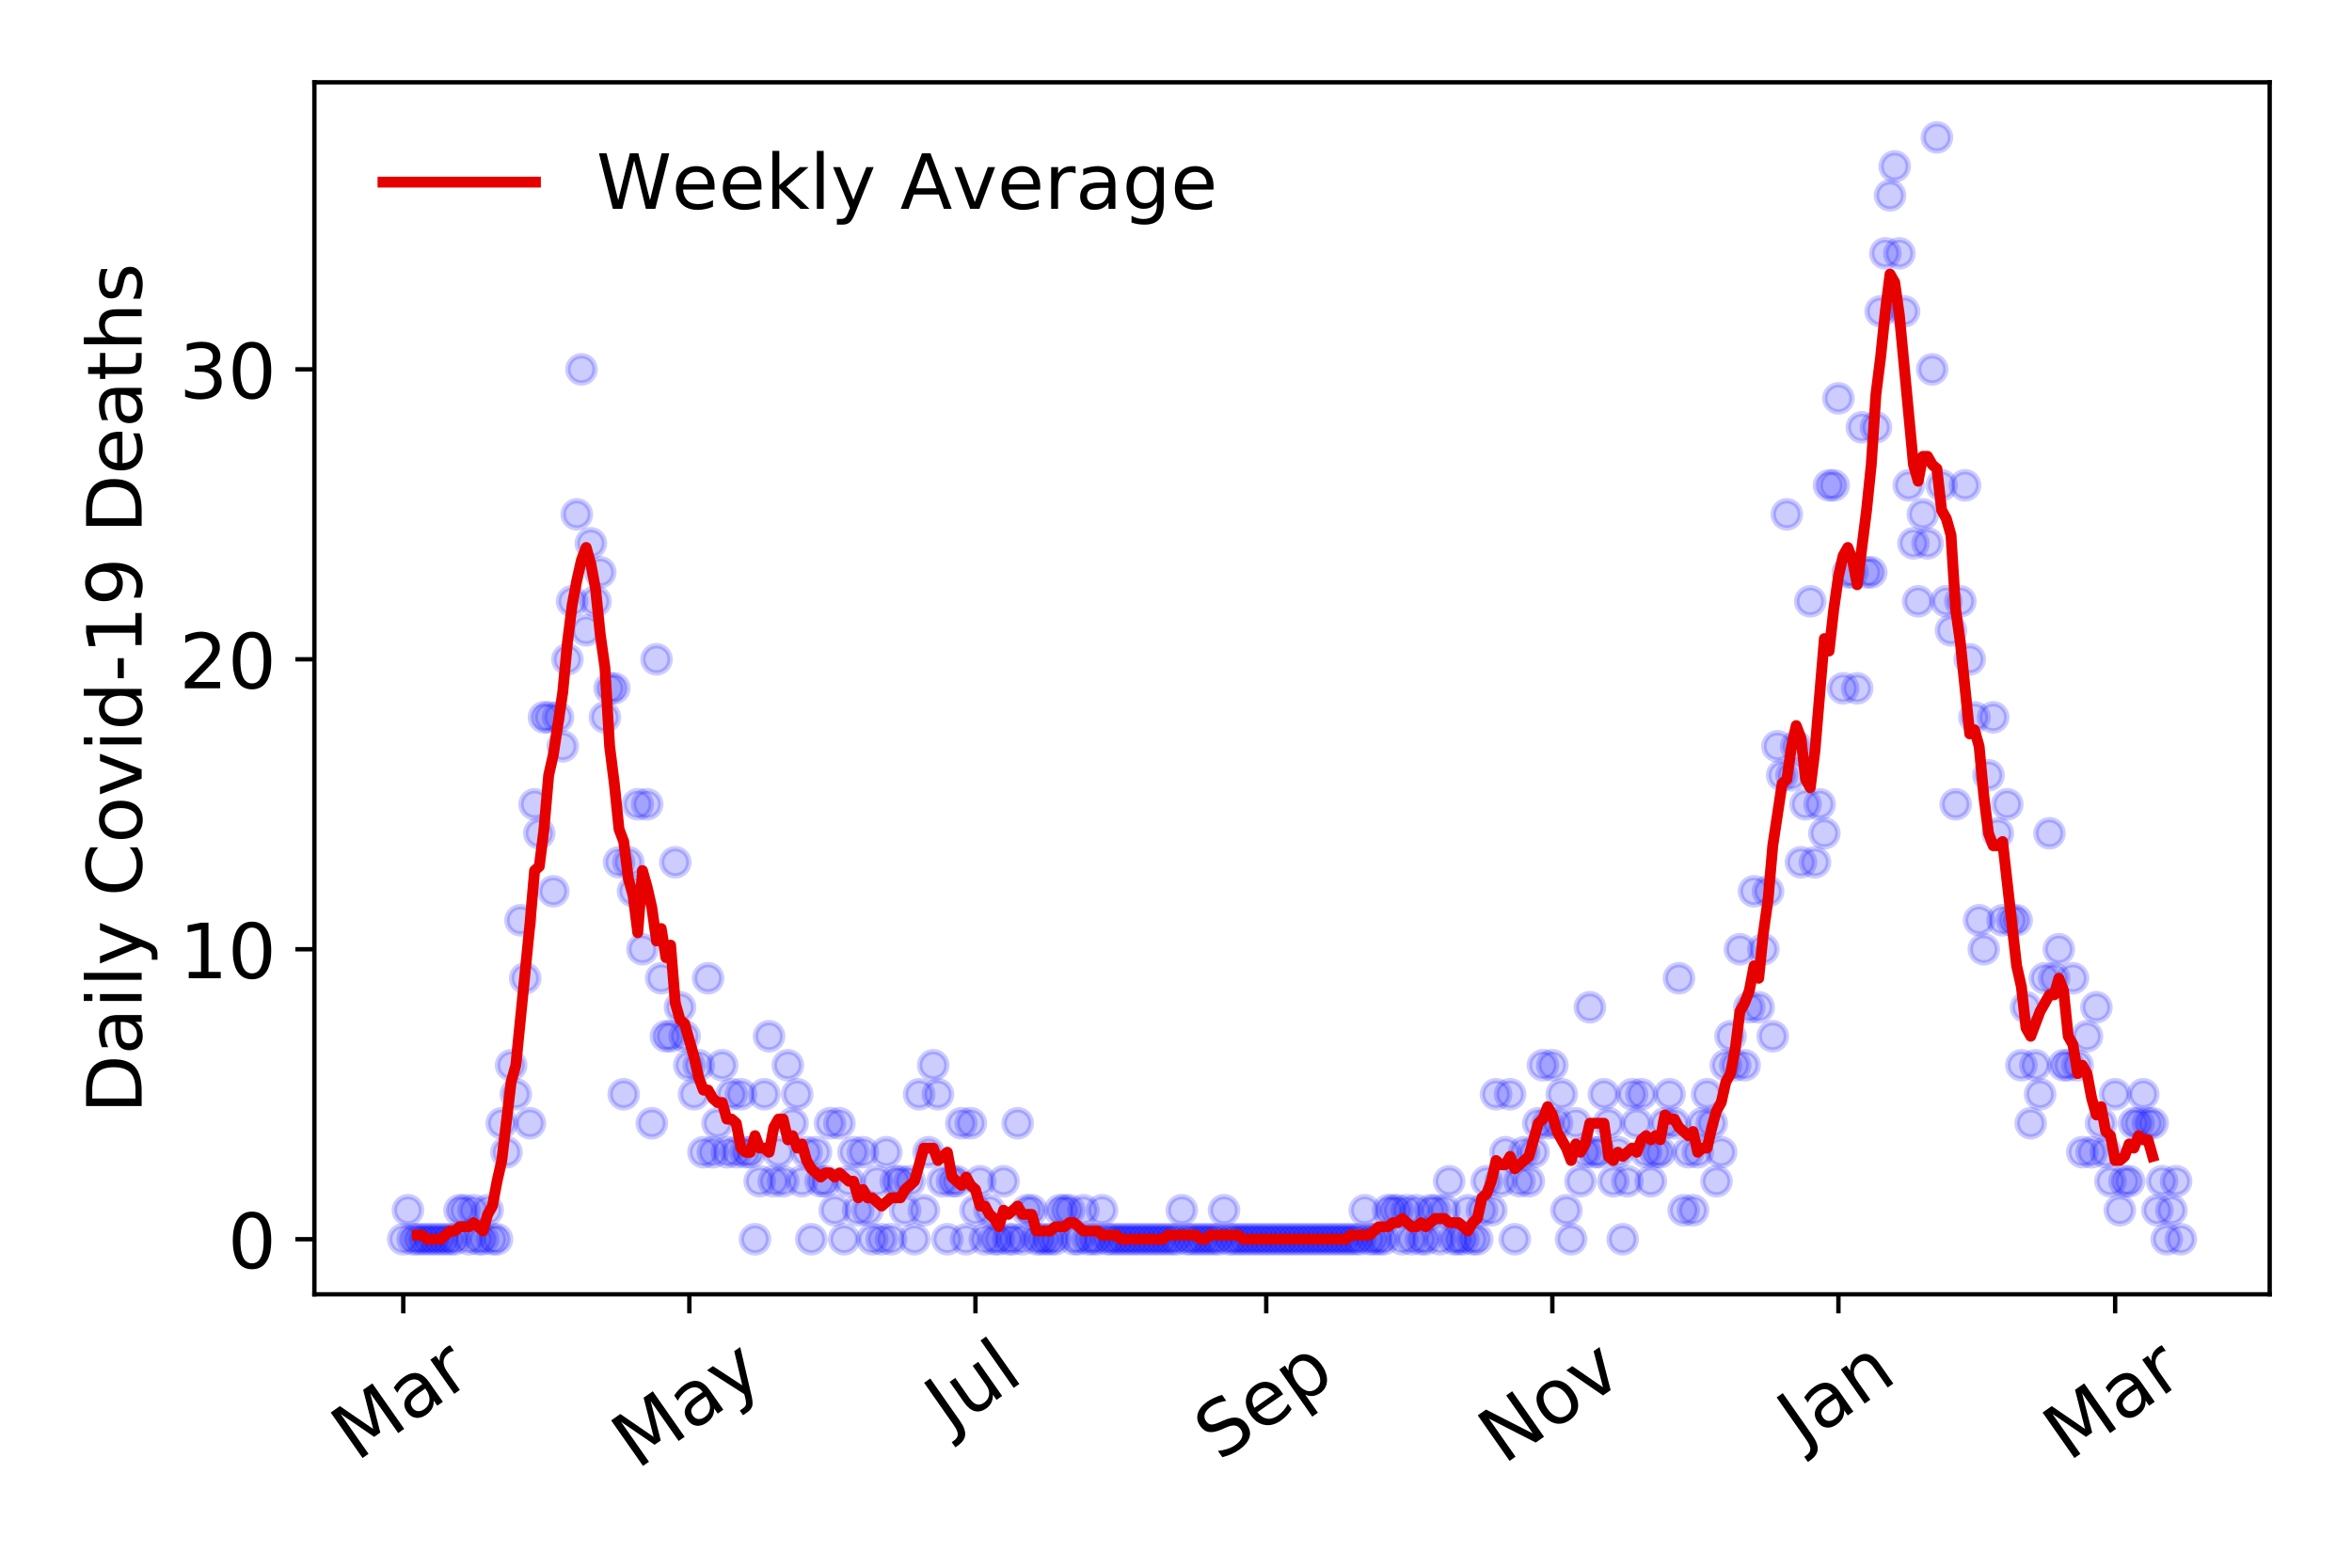 <?xml version="1.0" encoding="utf-8" standalone="no"?>
<!DOCTYPE svg PUBLIC "-//W3C//DTD SVG 1.1//EN"
  "http://www.w3.org/Graphics/SVG/1.1/DTD/svg11.dtd">
<!-- Created with matplotlib (https://matplotlib.org/) -->
<svg height="288pt" version="1.1" viewBox="0 0 432 288" width="432pt" xmlns="http://www.w3.org/2000/svg" xmlns:xlink="http://www.w3.org/1999/xlink">
 <defs>
  <style type="text/css">
*{stroke-linecap:butt;stroke-linejoin:round;}
  </style>
 </defs>
 <g id="figure_1">
  <g id="patch_1">
   <path d="M 0 288 
L 432 288 
L 432 0 
L 0 0 
z
" style="fill:#ffffff;"/>
  </g>
  <g id="axes_1">
   <g id="patch_2">
    <path d="M 57.745 237.778 
L 416.88 237.778 
L 416.88 15.12 
L 57.745 15.12 
z
" style="fill:#ffffff;"/>
   </g>
   <g id="matplotlib.axis_1">
    <g id="xtick_1">
     <g id="line2d_1">
      <defs>
       <path d="M 0 0 
L 0 3.5 
" id="m7b999f0bf0" style="stroke:#000000;stroke-width:0.8;"/>
      </defs>
      <g>
       <use style="stroke:#000000;stroke-width:0.8;" x="74.069" xlink:href="#m7b999f0bf0" y="237.778"/>
      </g>
     </g>
     <g id="text_1">
      <!-- Mar -->
      <defs>
       <path d="M 9.812 72.906 
L 24.516 72.906 
L 43.109 23.297 
L 61.812 72.906 
L 76.516 72.906 
L 76.516 0 
L 66.891 0 
L 66.891 64.016 
L 48.094 14.016 
L 38.188 14.016 
L 19.391 64.016 
L 19.391 0 
L 9.812 0 
z
" id="DejaVuSans-77"/>
       <path d="M 34.281 27.484 
Q 23.391 27.484 19.188 25 
Q 14.984 22.516 14.984 16.5 
Q 14.984 11.719 18.141 8.906 
Q 21.297 6.109 26.703 6.109 
Q 34.188 6.109 38.703 11.406 
Q 43.219 16.703 43.219 25.484 
L 43.219 27.484 
z
M 52.203 31.203 
L 52.203 0 
L 43.219 0 
L 43.219 8.297 
Q 40.141 3.328 35.547 0.953 
Q 30.953 -1.422 24.312 -1.422 
Q 15.922 -1.422 10.953 3.297 
Q 6 8.016 6 15.922 
Q 6 25.141 12.172 29.828 
Q 18.359 34.516 30.609 34.516 
L 43.219 34.516 
L 43.219 35.406 
Q 43.219 41.609 39.141 45 
Q 35.062 48.391 27.688 48.391 
Q 23 48.391 18.547 47.266 
Q 14.109 46.141 10.016 43.891 
L 10.016 52.203 
Q 14.938 54.109 19.578 55.047 
Q 24.219 56 28.609 56 
Q 40.484 56 46.344 49.844 
Q 52.203 43.703 52.203 31.203 
z
" id="DejaVuSans-97"/>
       <path d="M 41.109 46.297 
Q 39.594 47.172 37.812 47.578 
Q 36.031 48 33.891 48 
Q 26.266 48 22.188 43.047 
Q 18.109 38.094 18.109 28.812 
L 18.109 0 
L 9.078 0 
L 9.078 54.688 
L 18.109 54.688 
L 18.109 46.188 
Q 20.953 51.172 25.484 53.578 
Q 30.031 56 36.531 56 
Q 37.453 56 38.578 55.875 
Q 39.703 55.766 41.062 55.516 
z
" id="DejaVuSans-114"/>
      </defs>
      <g transform="translate(65.467 268.643)rotate(-35)scale(0.14 -0.14)">
       <use xlink:href="#DejaVuSans-77"/>
       <use x="86.279" xlink:href="#DejaVuSans-97"/>
       <use x="147.559" xlink:href="#DejaVuSans-114"/>
      </g>
     </g>
    </g>
    <g id="xtick_2">
     <g id="line2d_2">
      <g>
       <use style="stroke:#000000;stroke-width:0.8;" x="126.617" xlink:href="#m7b999f0bf0" y="237.778"/>
      </g>
     </g>
     <g id="text_2">
      <!-- May -->
      <defs>
       <path d="M 32.172 -5.078 
Q 28.375 -14.844 24.75 -17.812 
Q 21.141 -20.797 15.094 -20.797 
L 7.906 -20.797 
L 7.906 -13.281 
L 13.188 -13.281 
Q 16.891 -13.281 18.938 -11.516 
Q 21 -9.766 23.484 -3.219 
L 25.094 0.875 
L 2.984 54.688 
L 12.5 54.688 
L 29.594 11.922 
L 46.688 54.688 
L 56.203 54.688 
z
" id="DejaVuSans-121"/>
      </defs>
      <g transform="translate(116.978 270.094)rotate(-35)scale(0.14 -0.14)">
       <use xlink:href="#DejaVuSans-77"/>
       <use x="86.279" xlink:href="#DejaVuSans-97"/>
       <use x="147.559" xlink:href="#DejaVuSans-121"/>
      </g>
     </g>
    </g>
    <g id="xtick_3">
     <g id="line2d_3">
      <g>
       <use style="stroke:#000000;stroke-width:0.8;" x="179.165" xlink:href="#m7b999f0bf0" y="237.778"/>
      </g>
     </g>
     <g id="text_3">
      <!-- Jul -->
      <defs>
       <path d="M 9.812 72.906 
L 19.672 72.906 
L 19.672 5.078 
Q 19.672 -8.109 14.672 -14.062 
Q 9.672 -20.016 -1.422 -20.016 
L -5.172 -20.016 
L -5.172 -11.719 
L -2.094 -11.719 
Q 4.438 -11.719 7.125 -8.047 
Q 9.812 -4.391 9.812 5.078 
z
" id="DejaVuSans-74"/>
       <path d="M 8.5 21.578 
L 8.5 54.688 
L 17.484 54.688 
L 17.484 21.922 
Q 17.484 14.156 20.5 10.266 
Q 23.531 6.391 29.594 6.391 
Q 36.859 6.391 41.078 11.031 
Q 45.312 15.672 45.312 23.688 
L 45.312 54.688 
L 54.297 54.688 
L 54.297 0 
L 45.312 0 
L 45.312 8.406 
Q 42.047 3.422 37.719 1 
Q 33.406 -1.422 27.688 -1.422 
Q 18.266 -1.422 13.375 4.438 
Q 8.5 10.297 8.5 21.578 
z
M 31.109 56 
z
" id="DejaVuSans-117"/>
       <path d="M 9.422 75.984 
L 18.406 75.984 
L 18.406 0 
L 9.422 0 
z
" id="DejaVuSans-108"/>
      </defs>
      <g transform="translate(174.462 263.181)rotate(-35)scale(0.14 -0.14)">
       <use xlink:href="#DejaVuSans-74"/>
       <use x="29.492" xlink:href="#DejaVuSans-117"/>
       <use x="92.871" xlink:href="#DejaVuSans-108"/>
      </g>
     </g>
    </g>
    <g id="xtick_4">
     <g id="line2d_4">
      <g>
       <use style="stroke:#000000;stroke-width:0.8;" x="232.575" xlink:href="#m7b999f0bf0" y="237.778"/>
      </g>
     </g>
     <g id="text_4">
      <!-- Sep -->
      <defs>
       <path d="M 53.516 70.516 
L 53.516 60.891 
Q 47.906 63.578 42.922 64.891 
Q 37.938 66.219 33.297 66.219 
Q 25.25 66.219 20.875 63.094 
Q 16.5 59.969 16.5 54.203 
Q 16.5 49.359 19.406 46.891 
Q 22.312 44.438 30.422 42.922 
L 36.375 41.703 
Q 47.406 39.594 52.656 34.297 
Q 57.906 29 57.906 20.125 
Q 57.906 9.516 50.797 4.047 
Q 43.703 -1.422 29.984 -1.422 
Q 24.812 -1.422 18.969 -0.25 
Q 13.141 0.922 6.891 3.219 
L 6.891 13.375 
Q 12.891 10.016 18.656 8.297 
Q 24.422 6.594 29.984 6.594 
Q 38.422 6.594 43.016 9.906 
Q 47.609 13.234 47.609 19.391 
Q 47.609 24.75 44.312 27.781 
Q 41.016 30.812 33.5 32.328 
L 27.484 33.5 
Q 16.453 35.688 11.516 40.375 
Q 6.594 45.062 6.594 53.422 
Q 6.594 63.094 13.406 68.656 
Q 20.219 74.219 32.172 74.219 
Q 37.312 74.219 42.625 73.281 
Q 47.953 72.359 53.516 70.516 
z
" id="DejaVuSans-83"/>
       <path d="M 56.203 29.594 
L 56.203 25.203 
L 14.891 25.203 
Q 15.484 15.922 20.484 11.062 
Q 25.484 6.203 34.422 6.203 
Q 39.594 6.203 44.453 7.469 
Q 49.312 8.734 54.109 11.281 
L 54.109 2.781 
Q 49.266 0.734 44.188 -0.344 
Q 39.109 -1.422 33.891 -1.422 
Q 20.797 -1.422 13.156 6.188 
Q 5.516 13.812 5.516 26.812 
Q 5.516 40.234 12.766 48.109 
Q 20.016 56 32.328 56 
Q 43.359 56 49.781 48.891 
Q 56.203 41.797 56.203 29.594 
z
M 47.219 32.234 
Q 47.125 39.594 43.094 43.984 
Q 39.062 48.391 32.422 48.391 
Q 24.906 48.391 20.391 44.141 
Q 15.875 39.891 15.188 32.172 
z
" id="DejaVuSans-101"/>
       <path d="M 18.109 8.203 
L 18.109 -20.797 
L 9.078 -20.797 
L 9.078 54.688 
L 18.109 54.688 
L 18.109 46.391 
Q 20.953 51.266 25.266 53.625 
Q 29.594 56 35.594 56 
Q 45.562 56 51.781 48.094 
Q 58.016 40.188 58.016 27.297 
Q 58.016 14.406 51.781 6.484 
Q 45.562 -1.422 35.594 -1.422 
Q 29.594 -1.422 25.266 0.953 
Q 20.953 3.328 18.109 8.203 
z
M 48.688 27.297 
Q 48.688 37.203 44.609 42.844 
Q 40.531 48.484 33.406 48.484 
Q 26.266 48.484 22.188 42.844 
Q 18.109 37.203 18.109 27.297 
Q 18.109 17.391 22.188 11.75 
Q 26.266 6.109 33.406 6.109 
Q 40.531 6.109 44.609 11.75 
Q 48.688 17.391 48.688 27.297 
z
" id="DejaVuSans-112"/>
      </defs>
      <g transform="translate(223.982 268.629)rotate(-35)scale(0.14 -0.14)">
       <use xlink:href="#DejaVuSans-83"/>
       <use x="63.477" xlink:href="#DejaVuSans-101"/>
       <use x="125" xlink:href="#DejaVuSans-112"/>
      </g>
     </g>
    </g>
    <g id="xtick_5">
     <g id="line2d_5">
      <g>
       <use style="stroke:#000000;stroke-width:0.8;" x="285.123" xlink:href="#m7b999f0bf0" y="237.778"/>
      </g>
     </g>
     <g id="text_5">
      <!-- Nov -->
      <defs>
       <path d="M 9.812 72.906 
L 23.094 72.906 
L 55.422 11.922 
L 55.422 72.906 
L 64.984 72.906 
L 64.984 0 
L 51.703 0 
L 19.391 60.984 
L 19.391 0 
L 9.812 0 
z
" id="DejaVuSans-78"/>
       <path d="M 30.609 48.391 
Q 23.391 48.391 19.188 42.75 
Q 14.984 37.109 14.984 27.297 
Q 14.984 17.484 19.156 11.844 
Q 23.344 6.203 30.609 6.203 
Q 37.797 6.203 41.984 11.859 
Q 46.188 17.531 46.188 27.297 
Q 46.188 37.016 41.984 42.703 
Q 37.797 48.391 30.609 48.391 
z
M 30.609 56 
Q 42.328 56 49.016 48.375 
Q 55.719 40.766 55.719 27.297 
Q 55.719 13.875 49.016 6.219 
Q 42.328 -1.422 30.609 -1.422 
Q 18.844 -1.422 12.172 6.219 
Q 5.516 13.875 5.516 27.297 
Q 5.516 40.766 12.172 48.375 
Q 18.844 56 30.609 56 
z
" id="DejaVuSans-111"/>
       <path d="M 2.984 54.688 
L 12.5 54.688 
L 29.594 8.797 
L 46.688 54.688 
L 56.203 54.688 
L 35.688 0 
L 23.484 0 
z
" id="DejaVuSans-118"/>
      </defs>
      <g transform="translate(276.146 269.166)rotate(-35)scale(0.14 -0.14)">
       <use xlink:href="#DejaVuSans-78"/>
       <use x="74.805" xlink:href="#DejaVuSans-111"/>
       <use x="135.986" xlink:href="#DejaVuSans-118"/>
      </g>
     </g>
    </g>
    <g id="xtick_6">
     <g id="line2d_6">
      <g>
       <use style="stroke:#000000;stroke-width:0.8;" x="337.67" xlink:href="#m7b999f0bf0" y="237.778"/>
      </g>
     </g>
     <g id="text_6">
      <!-- Jan -->
      <defs>
       <path d="M 54.891 33.016 
L 54.891 0 
L 45.906 0 
L 45.906 32.719 
Q 45.906 40.484 42.875 44.328 
Q 39.844 48.188 33.797 48.188 
Q 26.516 48.188 22.312 43.547 
Q 18.109 38.922 18.109 30.906 
L 18.109 0 
L 9.078 0 
L 9.078 54.688 
L 18.109 54.688 
L 18.109 46.188 
Q 21.344 51.125 25.703 53.562 
Q 30.078 56 35.797 56 
Q 45.219 56 50.047 50.172 
Q 54.891 44.344 54.891 33.016 
z
" id="DejaVuSans-110"/>
      </defs>
      <g transform="translate(331.047 265.871)rotate(-35)scale(0.14 -0.14)">
       <use xlink:href="#DejaVuSans-74"/>
       <use x="29.492" xlink:href="#DejaVuSans-97"/>
       <use x="90.771" xlink:href="#DejaVuSans-110"/>
      </g>
     </g>
    </g>
    <g id="xtick_7">
     <g id="line2d_7">
      <g>
       <use style="stroke:#000000;stroke-width:0.8;" x="388.495" xlink:href="#m7b999f0bf0" y="237.778"/>
      </g>
     </g>
     <g id="text_7">
      <!-- Mar -->
      <g transform="translate(379.893 268.643)rotate(-35)scale(0.14 -0.14)">
       <use xlink:href="#DejaVuSans-77"/>
       <use x="86.279" xlink:href="#DejaVuSans-97"/>
       <use x="147.559" xlink:href="#DejaVuSans-114"/>
      </g>
     </g>
    </g>
   </g>
   <g id="matplotlib.axis_2">
    <g id="ytick_1">
     <g id="line2d_8">
      <defs>
       <path d="M 0 0 
L -3.5 0 
" id="m39b73021ab" style="stroke:#000000;stroke-width:0.8;"/>
      </defs>
      <g>
       <use style="stroke:#000000;stroke-width:0.8;" x="57.745" xlink:href="#m39b73021ab" y="227.657"/>
      </g>
     </g>
     <g id="text_8">
      <!-- 0 -->
      <defs>
       <path d="M 31.781 66.406 
Q 24.172 66.406 20.328 58.906 
Q 16.5 51.422 16.5 36.375 
Q 16.5 21.391 20.328 13.891 
Q 24.172 6.391 31.781 6.391 
Q 39.453 6.391 43.281 13.891 
Q 47.125 21.391 47.125 36.375 
Q 47.125 51.422 43.281 58.906 
Q 39.453 66.406 31.781 66.406 
z
M 31.781 74.219 
Q 44.047 74.219 50.516 64.516 
Q 56.984 54.828 56.984 36.375 
Q 56.984 17.969 50.516 8.266 
Q 44.047 -1.422 31.781 -1.422 
Q 19.531 -1.422 13.062 8.266 
Q 6.594 17.969 6.594 36.375 
Q 6.594 54.828 13.062 64.516 
Q 19.531 74.219 31.781 74.219 
z
" id="DejaVuSans-48"/>
      </defs>
      <g transform="translate(41.837 232.976)scale(0.14 -0.14)">
       <use xlink:href="#DejaVuSans-48"/>
      </g>
     </g>
    </g>
    <g id="ytick_2">
     <g id="line2d_9">
      <g>
       <use style="stroke:#000000;stroke-width:0.8;" x="57.745" xlink:href="#m39b73021ab" y="174.39"/>
      </g>
     </g>
     <g id="text_9">
      <!-- 10 -->
      <defs>
       <path d="M 12.406 8.297 
L 28.516 8.297 
L 28.516 63.922 
L 10.984 60.406 
L 10.984 69.391 
L 28.422 72.906 
L 38.281 72.906 
L 38.281 8.297 
L 54.391 8.297 
L 54.391 0 
L 12.406 0 
z
" id="DejaVuSans-49"/>
      </defs>
      <g transform="translate(32.93 179.709)scale(0.14 -0.14)">
       <use xlink:href="#DejaVuSans-49"/>
       <use x="63.623" xlink:href="#DejaVuSans-48"/>
      </g>
     </g>
    </g>
    <g id="ytick_3">
     <g id="line2d_10">
      <g>
       <use style="stroke:#000000;stroke-width:0.8;" x="57.745" xlink:href="#m39b73021ab" y="121.122"/>
      </g>
     </g>
     <g id="text_10">
      <!-- 20 -->
      <defs>
       <path d="M 19.188 8.297 
L 53.609 8.297 
L 53.609 0 
L 7.328 0 
L 7.328 8.297 
Q 12.938 14.109 22.625 23.891 
Q 32.328 33.688 34.812 36.531 
Q 39.547 41.844 41.422 45.531 
Q 43.312 49.219 43.312 52.781 
Q 43.312 58.594 39.234 62.25 
Q 35.156 65.922 28.609 65.922 
Q 23.969 65.922 18.812 64.312 
Q 13.672 62.703 7.812 59.422 
L 7.812 69.391 
Q 13.766 71.781 18.938 73 
Q 24.125 74.219 28.422 74.219 
Q 39.75 74.219 46.484 68.547 
Q 53.219 62.891 53.219 53.422 
Q 53.219 48.922 51.531 44.891 
Q 49.859 40.875 45.406 35.406 
Q 44.188 33.984 37.641 27.219 
Q 31.109 20.453 19.188 8.297 
z
" id="DejaVuSans-50"/>
      </defs>
      <g transform="translate(32.93 126.441)scale(0.14 -0.14)">
       <use xlink:href="#DejaVuSans-50"/>
       <use x="63.623" xlink:href="#DejaVuSans-48"/>
      </g>
     </g>
    </g>
    <g id="ytick_4">
     <g id="line2d_11">
      <g>
       <use style="stroke:#000000;stroke-width:0.8;" x="57.745" xlink:href="#m39b73021ab" y="67.855"/>
      </g>
     </g>
     <g id="text_11">
      <!-- 30 -->
      <defs>
       <path d="M 40.578 39.312 
Q 47.656 37.797 51.625 33 
Q 55.609 28.219 55.609 21.188 
Q 55.609 10.406 48.188 4.484 
Q 40.766 -1.422 27.094 -1.422 
Q 22.516 -1.422 17.656 -0.516 
Q 12.797 0.391 7.625 2.203 
L 7.625 11.719 
Q 11.719 9.328 16.594 8.109 
Q 21.484 6.891 26.812 6.891 
Q 36.078 6.891 40.938 10.547 
Q 45.797 14.203 45.797 21.188 
Q 45.797 27.641 41.281 31.266 
Q 36.766 34.906 28.719 34.906 
L 20.219 34.906 
L 20.219 43.016 
L 29.109 43.016 
Q 36.375 43.016 40.234 45.922 
Q 44.094 48.828 44.094 54.297 
Q 44.094 59.906 40.109 62.906 
Q 36.141 65.922 28.719 65.922 
Q 24.656 65.922 20.016 65.031 
Q 15.375 64.156 9.812 62.312 
L 9.812 71.094 
Q 15.438 72.656 20.344 73.438 
Q 25.25 74.219 29.594 74.219 
Q 40.828 74.219 47.359 69.109 
Q 53.906 64.016 53.906 55.328 
Q 53.906 49.266 50.438 45.094 
Q 46.969 40.922 40.578 39.312 
z
" id="DejaVuSans-51"/>
      </defs>
      <g transform="translate(32.93 73.174)scale(0.14 -0.14)">
       <use xlink:href="#DejaVuSans-51"/>
       <use x="63.623" xlink:href="#DejaVuSans-48"/>
      </g>
     </g>
    </g>
    <g id="text_12">
     <!-- Daily Covid-19 Deaths -->
     <defs>
      <path d="M 19.672 64.797 
L 19.672 8.109 
L 31.594 8.109 
Q 46.688 8.109 53.688 14.938 
Q 60.688 21.781 60.688 36.531 
Q 60.688 51.172 53.688 57.984 
Q 46.688 64.797 31.594 64.797 
z
M 9.812 72.906 
L 30.078 72.906 
Q 51.266 72.906 61.172 64.094 
Q 71.094 55.281 71.094 36.531 
Q 71.094 17.672 61.125 8.828 
Q 51.172 0 30.078 0 
L 9.812 0 
z
" id="DejaVuSans-68"/>
      <path d="M 9.422 54.688 
L 18.406 54.688 
L 18.406 0 
L 9.422 0 
z
M 9.422 75.984 
L 18.406 75.984 
L 18.406 64.594 
L 9.422 64.594 
z
" id="DejaVuSans-105"/>
      <path id="DejaVuSans-32"/>
      <path d="M 64.406 67.281 
L 64.406 56.891 
Q 59.422 61.531 53.781 63.812 
Q 48.141 66.109 41.797 66.109 
Q 29.297 66.109 22.656 58.469 
Q 16.016 50.828 16.016 36.375 
Q 16.016 21.969 22.656 14.328 
Q 29.297 6.688 41.797 6.688 
Q 48.141 6.688 53.781 8.984 
Q 59.422 11.281 64.406 15.922 
L 64.406 5.609 
Q 59.234 2.094 53.438 0.328 
Q 47.656 -1.422 41.219 -1.422 
Q 24.656 -1.422 15.125 8.703 
Q 5.609 18.844 5.609 36.375 
Q 5.609 53.953 15.125 64.078 
Q 24.656 74.219 41.219 74.219 
Q 47.75 74.219 53.531 72.484 
Q 59.328 70.75 64.406 67.281 
z
" id="DejaVuSans-67"/>
      <path d="M 45.406 46.391 
L 45.406 75.984 
L 54.391 75.984 
L 54.391 0 
L 45.406 0 
L 45.406 8.203 
Q 42.578 3.328 38.25 0.953 
Q 33.938 -1.422 27.875 -1.422 
Q 17.969 -1.422 11.734 6.484 
Q 5.516 14.406 5.516 27.297 
Q 5.516 40.188 11.734 48.094 
Q 17.969 56 27.875 56 
Q 33.938 56 38.25 53.625 
Q 42.578 51.266 45.406 46.391 
z
M 14.797 27.297 
Q 14.797 17.391 18.875 11.75 
Q 22.953 6.109 30.078 6.109 
Q 37.203 6.109 41.297 11.75 
Q 45.406 17.391 45.406 27.297 
Q 45.406 37.203 41.297 42.844 
Q 37.203 48.484 30.078 48.484 
Q 22.953 48.484 18.875 42.844 
Q 14.797 37.203 14.797 27.297 
z
" id="DejaVuSans-100"/>
      <path d="M 4.891 31.391 
L 31.203 31.391 
L 31.203 23.391 
L 4.891 23.391 
z
" id="DejaVuSans-45"/>
      <path d="M 10.984 1.516 
L 10.984 10.5 
Q 14.703 8.734 18.5 7.812 
Q 22.312 6.891 25.984 6.891 
Q 35.75 6.891 40.891 13.453 
Q 46.047 20.016 46.781 33.406 
Q 43.953 29.203 39.594 26.953 
Q 35.25 24.703 29.984 24.703 
Q 19.047 24.703 12.672 31.312 
Q 6.297 37.938 6.297 49.422 
Q 6.297 60.641 12.938 67.422 
Q 19.578 74.219 30.609 74.219 
Q 43.266 74.219 49.922 64.516 
Q 56.594 54.828 56.594 36.375 
Q 56.594 19.141 48.406 8.859 
Q 40.234 -1.422 26.422 -1.422 
Q 22.703 -1.422 18.891 -0.688 
Q 15.094 0.047 10.984 1.516 
z
M 30.609 32.422 
Q 37.25 32.422 41.125 36.953 
Q 45.016 41.5 45.016 49.422 
Q 45.016 57.281 41.125 61.844 
Q 37.25 66.406 30.609 66.406 
Q 23.969 66.406 20.094 61.844 
Q 16.219 57.281 16.219 49.422 
Q 16.219 41.5 20.094 36.953 
Q 23.969 32.422 30.609 32.422 
z
" id="DejaVuSans-57"/>
      <path d="M 18.312 70.219 
L 18.312 54.688 
L 36.812 54.688 
L 36.812 47.703 
L 18.312 47.703 
L 18.312 18.016 
Q 18.312 11.328 20.141 9.422 
Q 21.969 7.516 27.594 7.516 
L 36.812 7.516 
L 36.812 0 
L 27.594 0 
Q 17.188 0 13.234 3.875 
Q 9.281 7.766 9.281 18.016 
L 9.281 47.703 
L 2.688 47.703 
L 2.688 54.688 
L 9.281 54.688 
L 9.281 70.219 
z
" id="DejaVuSans-116"/>
      <path d="M 54.891 33.016 
L 54.891 0 
L 45.906 0 
L 45.906 32.719 
Q 45.906 40.484 42.875 44.328 
Q 39.844 48.188 33.797 48.188 
Q 26.516 48.188 22.312 43.547 
Q 18.109 38.922 18.109 30.906 
L 18.109 0 
L 9.078 0 
L 9.078 75.984 
L 18.109 75.984 
L 18.109 46.188 
Q 21.344 51.125 25.703 53.562 
Q 30.078 56 35.797 56 
Q 45.219 56 50.047 50.172 
Q 54.891 44.344 54.891 33.016 
z
" id="DejaVuSans-104"/>
      <path d="M 44.281 53.078 
L 44.281 44.578 
Q 40.484 46.531 36.375 47.5 
Q 32.281 48.484 27.875 48.484 
Q 21.188 48.484 17.844 46.438 
Q 14.5 44.391 14.5 40.281 
Q 14.5 37.156 16.891 35.375 
Q 19.281 33.594 26.516 31.984 
L 29.594 31.297 
Q 39.156 29.25 43.188 25.516 
Q 47.219 21.781 47.219 15.094 
Q 47.219 7.469 41.188 3.016 
Q 35.156 -1.422 24.609 -1.422 
Q 20.219 -1.422 15.453 -0.562 
Q 10.688 0.297 5.422 2 
L 5.422 11.281 
Q 10.406 8.688 15.234 7.391 
Q 20.062 6.109 24.812 6.109 
Q 31.156 6.109 34.562 8.281 
Q 37.984 10.453 37.984 14.406 
Q 37.984 18.062 35.516 20.016 
Q 33.062 21.969 24.703 23.781 
L 21.578 24.516 
Q 13.234 26.266 9.516 29.906 
Q 5.812 33.547 5.812 39.891 
Q 5.812 47.609 11.281 51.797 
Q 16.75 56 26.812 56 
Q 31.781 56 36.172 55.266 
Q 40.578 54.547 44.281 53.078 
z
" id="DejaVuSans-115"/>
     </defs>
     <g transform="translate(26.018 204.56)rotate(-90)scale(0.14 -0.14)">
      <use xlink:href="#DejaVuSans-68"/>
      <use x="77.002" xlink:href="#DejaVuSans-97"/>
      <use x="138.281" xlink:href="#DejaVuSans-105"/>
      <use x="166.064" xlink:href="#DejaVuSans-108"/>
      <use x="193.848" xlink:href="#DejaVuSans-121"/>
      <use x="253.027" xlink:href="#DejaVuSans-32"/>
      <use x="284.814" xlink:href="#DejaVuSans-67"/>
      <use x="354.639" xlink:href="#DejaVuSans-111"/>
      <use x="415.82" xlink:href="#DejaVuSans-118"/>
      <use x="475" xlink:href="#DejaVuSans-105"/>
      <use x="502.783" xlink:href="#DejaVuSans-100"/>
      <use x="566.26" xlink:href="#DejaVuSans-45"/>
      <use x="602.344" xlink:href="#DejaVuSans-49"/>
      <use x="665.967" xlink:href="#DejaVuSans-57"/>
      <use x="729.59" xlink:href="#DejaVuSans-32"/>
      <use x="761.377" xlink:href="#DejaVuSans-68"/>
      <use x="838.379" xlink:href="#DejaVuSans-101"/>
      <use x="899.902" xlink:href="#DejaVuSans-97"/>
      <use x="961.182" xlink:href="#DejaVuSans-116"/>
      <use x="1000.391" xlink:href="#DejaVuSans-104"/>
      <use x="1063.77" xlink:href="#DejaVuSans-115"/>
     </g>
    </g>
   </g>
   <g id="line2d_12">
    <defs>
     <path d="M 0 2.5 
C 0.663 2.5 1.299 2.237 1.768 1.768 
C 2.237 1.299 2.5 0.663 2.5 0 
C 2.5 -0.663 2.237 -1.299 1.768 -1.768 
C 1.299 -2.237 0.663 -2.5 0 -2.5 
C -0.663 -2.5 -1.299 -2.237 -1.768 -1.768 
C -2.237 -1.299 -2.5 -0.663 -2.5 0 
C -2.5 0.663 -2.237 1.299 -1.768 1.768 
C -1.299 2.237 -0.663 2.5 0 2.5 
z
" id="md5cb821086" style="stroke:#0000ff;stroke-opacity:0.2;"/>
    </defs>
    <g clip-path="url(#p0282ee23ba)">
     <use style="fill:#0000ff;fill-opacity:0.2;stroke:#0000ff;stroke-opacity:0.2;" x="74.069" xlink:href="#md5cb821086" y="227.657"/>
     <use style="fill:#0000ff;fill-opacity:0.2;stroke:#0000ff;stroke-opacity:0.2;" x="74.931" xlink:href="#md5cb821086" y="222.331"/>
     <use style="fill:#0000ff;fill-opacity:0.2;stroke:#0000ff;stroke-opacity:0.2;" x="75.792" xlink:href="#md5cb821086" y="227.657"/>
     <use style="fill:#0000ff;fill-opacity:0.2;stroke:#0000ff;stroke-opacity:0.2;" x="76.654" xlink:href="#md5cb821086" y="227.657"/>
     <use style="fill:#0000ff;fill-opacity:0.2;stroke:#0000ff;stroke-opacity:0.2;" x="77.515" xlink:href="#md5cb821086" y="227.657"/>
     <use style="fill:#0000ff;fill-opacity:0.2;stroke:#0000ff;stroke-opacity:0.2;" x="78.377" xlink:href="#md5cb821086" y="227.657"/>
     <use style="fill:#0000ff;fill-opacity:0.2;stroke:#0000ff;stroke-opacity:0.2;" x="79.238" xlink:href="#md5cb821086" y="227.657"/>
     <use style="fill:#0000ff;fill-opacity:0.2;stroke:#0000ff;stroke-opacity:0.2;" x="80.099" xlink:href="#md5cb821086" y="227.657"/>
     <use style="fill:#0000ff;fill-opacity:0.2;stroke:#0000ff;stroke-opacity:0.2;" x="80.961" xlink:href="#md5cb821086" y="227.657"/>
     <use style="fill:#0000ff;fill-opacity:0.2;stroke:#0000ff;stroke-opacity:0.2;" x="81.822" xlink:href="#md5cb821086" y="227.657"/>
     <use style="fill:#0000ff;fill-opacity:0.2;stroke:#0000ff;stroke-opacity:0.2;" x="82.684" xlink:href="#md5cb821086" y="227.657"/>
     <use style="fill:#0000ff;fill-opacity:0.2;stroke:#0000ff;stroke-opacity:0.2;" x="83.545" xlink:href="#md5cb821086" y="227.657"/>
     <use style="fill:#0000ff;fill-opacity:0.2;stroke:#0000ff;stroke-opacity:0.2;" x="84.407" xlink:href="#md5cb821086" y="222.331"/>
     <use style="fill:#0000ff;fill-opacity:0.2;stroke:#0000ff;stroke-opacity:0.2;" x="85.268" xlink:href="#md5cb821086" y="222.331"/>
     <use style="fill:#0000ff;fill-opacity:0.2;stroke:#0000ff;stroke-opacity:0.2;" x="86.129" xlink:href="#md5cb821086" y="227.657"/>
     <use style="fill:#0000ff;fill-opacity:0.2;stroke:#0000ff;stroke-opacity:0.2;" x="86.991" xlink:href="#md5cb821086" y="222.331"/>
     <use style="fill:#0000ff;fill-opacity:0.2;stroke:#0000ff;stroke-opacity:0.2;" x="87.852" xlink:href="#md5cb821086" y="227.657"/>
     <use style="fill:#0000ff;fill-opacity:0.2;stroke:#0000ff;stroke-opacity:0.2;" x="88.714" xlink:href="#md5cb821086" y="227.657"/>
     <use style="fill:#0000ff;fill-opacity:0.2;stroke:#0000ff;stroke-opacity:0.2;" x="89.575" xlink:href="#md5cb821086" y="222.331"/>
     <use style="fill:#0000ff;fill-opacity:0.2;stroke:#0000ff;stroke-opacity:0.2;" x="90.437" xlink:href="#md5cb821086" y="227.657"/>
     <use style="fill:#0000ff;fill-opacity:0.2;stroke:#0000ff;stroke-opacity:0.2;" x="91.298" xlink:href="#md5cb821086" y="227.657"/>
     <use style="fill:#0000ff;fill-opacity:0.2;stroke:#0000ff;stroke-opacity:0.2;" x="92.16" xlink:href="#md5cb821086" y="206.35"/>
     <use style="fill:#0000ff;fill-opacity:0.2;stroke:#0000ff;stroke-opacity:0.2;" x="93.021" xlink:href="#md5cb821086" y="211.677"/>
     <use style="fill:#0000ff;fill-opacity:0.2;stroke:#0000ff;stroke-opacity:0.2;" x="93.882" xlink:href="#md5cb821086" y="195.697"/>
     <use style="fill:#0000ff;fill-opacity:0.2;stroke:#0000ff;stroke-opacity:0.2;" x="94.744" xlink:href="#md5cb821086" y="201.024"/>
     <use style="fill:#0000ff;fill-opacity:0.2;stroke:#0000ff;stroke-opacity:0.2;" x="95.605" xlink:href="#md5cb821086" y="169.063"/>
     <use style="fill:#0000ff;fill-opacity:0.2;stroke:#0000ff;stroke-opacity:0.2;" x="96.467" xlink:href="#md5cb821086" y="179.717"/>
     <use style="fill:#0000ff;fill-opacity:0.2;stroke:#0000ff;stroke-opacity:0.2;" x="97.328" xlink:href="#md5cb821086" y="206.35"/>
     <use style="fill:#0000ff;fill-opacity:0.2;stroke:#0000ff;stroke-opacity:0.2;" x="98.19" xlink:href="#md5cb821086" y="147.756"/>
     <use style="fill:#0000ff;fill-opacity:0.2;stroke:#0000ff;stroke-opacity:0.2;" x="99.051" xlink:href="#md5cb821086" y="153.083"/>
     <use style="fill:#0000ff;fill-opacity:0.2;stroke:#0000ff;stroke-opacity:0.2;" x="99.913" xlink:href="#md5cb821086" y="131.776"/>
     <use style="fill:#0000ff;fill-opacity:0.2;stroke:#0000ff;stroke-opacity:0.2;" x="100.774" xlink:href="#md5cb821086" y="131.776"/>
     <use style="fill:#0000ff;fill-opacity:0.2;stroke:#0000ff;stroke-opacity:0.2;" x="101.635" xlink:href="#md5cb821086" y="163.736"/>
     <use style="fill:#0000ff;fill-opacity:0.2;stroke:#0000ff;stroke-opacity:0.2;" x="102.497" xlink:href="#md5cb821086" y="131.776"/>
     <use style="fill:#0000ff;fill-opacity:0.2;stroke:#0000ff;stroke-opacity:0.2;" x="103.358" xlink:href="#md5cb821086" y="137.103"/>
     <use style="fill:#0000ff;fill-opacity:0.2;stroke:#0000ff;stroke-opacity:0.2;" x="104.22" xlink:href="#md5cb821086" y="121.122"/>
     <use style="fill:#0000ff;fill-opacity:0.2;stroke:#0000ff;stroke-opacity:0.2;" x="105.081" xlink:href="#md5cb821086" y="110.469"/>
     <use style="fill:#0000ff;fill-opacity:0.2;stroke:#0000ff;stroke-opacity:0.2;" x="105.943" xlink:href="#md5cb821086" y="94.489"/>
     <use style="fill:#0000ff;fill-opacity:0.2;stroke:#0000ff;stroke-opacity:0.2;" x="106.804" xlink:href="#md5cb821086" y="67.855"/>
     <use style="fill:#0000ff;fill-opacity:0.2;stroke:#0000ff;stroke-opacity:0.2;" x="107.666" xlink:href="#md5cb821086" y="115.796"/>
     <use style="fill:#0000ff;fill-opacity:0.2;stroke:#0000ff;stroke-opacity:0.2;" x="108.527" xlink:href="#md5cb821086" y="99.815"/>
     <use style="fill:#0000ff;fill-opacity:0.2;stroke:#0000ff;stroke-opacity:0.2;" x="109.388" xlink:href="#md5cb821086" y="110.469"/>
     <use style="fill:#0000ff;fill-opacity:0.2;stroke:#0000ff;stroke-opacity:0.2;" x="110.25" xlink:href="#md5cb821086" y="105.142"/>
     <use style="fill:#0000ff;fill-opacity:0.2;stroke:#0000ff;stroke-opacity:0.2;" x="111.111" xlink:href="#md5cb821086" y="131.776"/>
     <use style="fill:#0000ff;fill-opacity:0.2;stroke:#0000ff;stroke-opacity:0.2;" x="111.973" xlink:href="#md5cb821086" y="126.449"/>
     <use style="fill:#0000ff;fill-opacity:0.2;stroke:#0000ff;stroke-opacity:0.2;" x="112.834" xlink:href="#md5cb821086" y="126.449"/>
     <use style="fill:#0000ff;fill-opacity:0.2;stroke:#0000ff;stroke-opacity:0.2;" x="113.696" xlink:href="#md5cb821086" y="158.41"/>
     <use style="fill:#0000ff;fill-opacity:0.2;stroke:#0000ff;stroke-opacity:0.2;" x="114.557" xlink:href="#md5cb821086" y="201.024"/>
     <use style="fill:#0000ff;fill-opacity:0.2;stroke:#0000ff;stroke-opacity:0.2;" x="115.419" xlink:href="#md5cb821086" y="158.41"/>
     <use style="fill:#0000ff;fill-opacity:0.2;stroke:#0000ff;stroke-opacity:0.2;" x="116.28" xlink:href="#md5cb821086" y="163.736"/>
     <use style="fill:#0000ff;fill-opacity:0.2;stroke:#0000ff;stroke-opacity:0.2;" x="117.141" xlink:href="#md5cb821086" y="147.756"/>
     <use style="fill:#0000ff;fill-opacity:0.2;stroke:#0000ff;stroke-opacity:0.2;" x="118.003" xlink:href="#md5cb821086" y="174.39"/>
     <use style="fill:#0000ff;fill-opacity:0.2;stroke:#0000ff;stroke-opacity:0.2;" x="118.864" xlink:href="#md5cb821086" y="147.756"/>
     <use style="fill:#0000ff;fill-opacity:0.2;stroke:#0000ff;stroke-opacity:0.2;" x="119.726" xlink:href="#md5cb821086" y="206.35"/>
     <use style="fill:#0000ff;fill-opacity:0.2;stroke:#0000ff;stroke-opacity:0.2;" x="120.587" xlink:href="#md5cb821086" y="121.122"/>
     <use style="fill:#0000ff;fill-opacity:0.2;stroke:#0000ff;stroke-opacity:0.2;" x="121.449" xlink:href="#md5cb821086" y="179.717"/>
     <use style="fill:#0000ff;fill-opacity:0.2;stroke:#0000ff;stroke-opacity:0.2;" x="122.31" xlink:href="#md5cb821086" y="190.37"/>
     <use style="fill:#0000ff;fill-opacity:0.2;stroke:#0000ff;stroke-opacity:0.2;" x="123.171" xlink:href="#md5cb821086" y="190.37"/>
     <use style="fill:#0000ff;fill-opacity:0.2;stroke:#0000ff;stroke-opacity:0.2;" x="124.033" xlink:href="#md5cb821086" y="158.41"/>
     <use style="fill:#0000ff;fill-opacity:0.2;stroke:#0000ff;stroke-opacity:0.2;" x="124.894" xlink:href="#md5cb821086" y="185.043"/>
     <use style="fill:#0000ff;fill-opacity:0.2;stroke:#0000ff;stroke-opacity:0.2;" x="125.756" xlink:href="#md5cb821086" y="190.37"/>
     <use style="fill:#0000ff;fill-opacity:0.2;stroke:#0000ff;stroke-opacity:0.2;" x="126.617" xlink:href="#md5cb821086" y="195.697"/>
     <use style="fill:#0000ff;fill-opacity:0.2;stroke:#0000ff;stroke-opacity:0.2;" x="127.479" xlink:href="#md5cb821086" y="201.024"/>
     <use style="fill:#0000ff;fill-opacity:0.2;stroke:#0000ff;stroke-opacity:0.2;" x="128.34" xlink:href="#md5cb821086" y="195.697"/>
     <use style="fill:#0000ff;fill-opacity:0.2;stroke:#0000ff;stroke-opacity:0.2;" x="129.202" xlink:href="#md5cb821086" y="211.677"/>
     <use style="fill:#0000ff;fill-opacity:0.2;stroke:#0000ff;stroke-opacity:0.2;" x="130.063" xlink:href="#md5cb821086" y="179.717"/>
     <use style="fill:#0000ff;fill-opacity:0.2;stroke:#0000ff;stroke-opacity:0.2;" x="130.924" xlink:href="#md5cb821086" y="211.677"/>
     <use style="fill:#0000ff;fill-opacity:0.2;stroke:#0000ff;stroke-opacity:0.2;" x="131.786" xlink:href="#md5cb821086" y="206.35"/>
     <use style="fill:#0000ff;fill-opacity:0.2;stroke:#0000ff;stroke-opacity:0.2;" x="132.647" xlink:href="#md5cb821086" y="195.697"/>
     <use style="fill:#0000ff;fill-opacity:0.2;stroke:#0000ff;stroke-opacity:0.2;" x="133.509" xlink:href="#md5cb821086" y="211.677"/>
     <use style="fill:#0000ff;fill-opacity:0.2;stroke:#0000ff;stroke-opacity:0.2;" x="134.37" xlink:href="#md5cb821086" y="201.024"/>
     <use style="fill:#0000ff;fill-opacity:0.2;stroke:#0000ff;stroke-opacity:0.2;" x="135.232" xlink:href="#md5cb821086" y="211.677"/>
     <use style="fill:#0000ff;fill-opacity:0.2;stroke:#0000ff;stroke-opacity:0.2;" x="136.093" xlink:href="#md5cb821086" y="201.024"/>
     <use style="fill:#0000ff;fill-opacity:0.2;stroke:#0000ff;stroke-opacity:0.2;" x="136.955" xlink:href="#md5cb821086" y="211.677"/>
     <use style="fill:#0000ff;fill-opacity:0.2;stroke:#0000ff;stroke-opacity:0.2;" x="137.816" xlink:href="#md5cb821086" y="211.677"/>
     <use style="fill:#0000ff;fill-opacity:0.2;stroke:#0000ff;stroke-opacity:0.2;" x="138.677" xlink:href="#md5cb821086" y="227.657"/>
     <use style="fill:#0000ff;fill-opacity:0.2;stroke:#0000ff;stroke-opacity:0.2;" x="139.539" xlink:href="#md5cb821086" y="217.004"/>
     <use style="fill:#0000ff;fill-opacity:0.2;stroke:#0000ff;stroke-opacity:0.2;" x="140.4" xlink:href="#md5cb821086" y="201.024"/>
     <use style="fill:#0000ff;fill-opacity:0.2;stroke:#0000ff;stroke-opacity:0.2;" x="141.262" xlink:href="#md5cb821086" y="190.37"/>
     <use style="fill:#0000ff;fill-opacity:0.2;stroke:#0000ff;stroke-opacity:0.2;" x="142.123" xlink:href="#md5cb821086" y="217.004"/>
     <use style="fill:#0000ff;fill-opacity:0.2;stroke:#0000ff;stroke-opacity:0.2;" x="142.985" xlink:href="#md5cb821086" y="211.677"/>
     <use style="fill:#0000ff;fill-opacity:0.2;stroke:#0000ff;stroke-opacity:0.2;" x="143.846" xlink:href="#md5cb821086" y="217.004"/>
     <use style="fill:#0000ff;fill-opacity:0.2;stroke:#0000ff;stroke-opacity:0.2;" x="144.708" xlink:href="#md5cb821086" y="195.697"/>
     <use style="fill:#0000ff;fill-opacity:0.2;stroke:#0000ff;stroke-opacity:0.2;" x="145.569" xlink:href="#md5cb821086" y="206.35"/>
     <use style="fill:#0000ff;fill-opacity:0.2;stroke:#0000ff;stroke-opacity:0.2;" x="146.43" xlink:href="#md5cb821086" y="201.024"/>
     <use style="fill:#0000ff;fill-opacity:0.2;stroke:#0000ff;stroke-opacity:0.2;" x="147.292" xlink:href="#md5cb821086" y="217.004"/>
     <use style="fill:#0000ff;fill-opacity:0.2;stroke:#0000ff;stroke-opacity:0.2;" x="148.153" xlink:href="#md5cb821086" y="211.677"/>
     <use style="fill:#0000ff;fill-opacity:0.2;stroke:#0000ff;stroke-opacity:0.2;" x="149.015" xlink:href="#md5cb821086" y="227.657"/>
     <use style="fill:#0000ff;fill-opacity:0.2;stroke:#0000ff;stroke-opacity:0.2;" x="149.876" xlink:href="#md5cb821086" y="211.677"/>
     <use style="fill:#0000ff;fill-opacity:0.2;stroke:#0000ff;stroke-opacity:0.2;" x="150.738" xlink:href="#md5cb821086" y="217.004"/>
     <use style="fill:#0000ff;fill-opacity:0.2;stroke:#0000ff;stroke-opacity:0.2;" x="151.599" xlink:href="#md5cb821086" y="217.004"/>
     <use style="fill:#0000ff;fill-opacity:0.2;stroke:#0000ff;stroke-opacity:0.2;" x="152.461" xlink:href="#md5cb821086" y="206.35"/>
     <use style="fill:#0000ff;fill-opacity:0.2;stroke:#0000ff;stroke-opacity:0.2;" x="153.322" xlink:href="#md5cb821086" y="222.331"/>
     <use style="fill:#0000ff;fill-opacity:0.2;stroke:#0000ff;stroke-opacity:0.2;" x="154.183" xlink:href="#md5cb821086" y="206.35"/>
     <use style="fill:#0000ff;fill-opacity:0.2;stroke:#0000ff;stroke-opacity:0.2;" x="155.045" xlink:href="#md5cb821086" y="227.657"/>
     <use style="fill:#0000ff;fill-opacity:0.2;stroke:#0000ff;stroke-opacity:0.2;" x="155.906" xlink:href="#md5cb821086" y="217.004"/>
     <use style="fill:#0000ff;fill-opacity:0.2;stroke:#0000ff;stroke-opacity:0.2;" x="156.768" xlink:href="#md5cb821086" y="211.677"/>
     <use style="fill:#0000ff;fill-opacity:0.2;stroke:#0000ff;stroke-opacity:0.2;" x="157.629" xlink:href="#md5cb821086" y="222.331"/>
     <use style="fill:#0000ff;fill-opacity:0.2;stroke:#0000ff;stroke-opacity:0.2;" x="158.491" xlink:href="#md5cb821086" y="211.677"/>
     <use style="fill:#0000ff;fill-opacity:0.2;stroke:#0000ff;stroke-opacity:0.2;" x="159.352" xlink:href="#md5cb821086" y="222.331"/>
     <use style="fill:#0000ff;fill-opacity:0.2;stroke:#0000ff;stroke-opacity:0.2;" x="160.213" xlink:href="#md5cb821086" y="227.657"/>
     <use style="fill:#0000ff;fill-opacity:0.2;stroke:#0000ff;stroke-opacity:0.2;" x="161.075" xlink:href="#md5cb821086" y="217.004"/>
     <use style="fill:#0000ff;fill-opacity:0.2;stroke:#0000ff;stroke-opacity:0.2;" x="161.936" xlink:href="#md5cb821086" y="227.657"/>
     <use style="fill:#0000ff;fill-opacity:0.2;stroke:#0000ff;stroke-opacity:0.2;" x="162.798" xlink:href="#md5cb821086" y="211.677"/>
     <use style="fill:#0000ff;fill-opacity:0.2;stroke:#0000ff;stroke-opacity:0.2;" x="163.659" xlink:href="#md5cb821086" y="227.657"/>
     <use style="fill:#0000ff;fill-opacity:0.2;stroke:#0000ff;stroke-opacity:0.2;" x="164.521" xlink:href="#md5cb821086" y="217.004"/>
     <use style="fill:#0000ff;fill-opacity:0.2;stroke:#0000ff;stroke-opacity:0.2;" x="165.382" xlink:href="#md5cb821086" y="217.004"/>
     <use style="fill:#0000ff;fill-opacity:0.2;stroke:#0000ff;stroke-opacity:0.2;" x="166.244" xlink:href="#md5cb821086" y="222.331"/>
     <use style="fill:#0000ff;fill-opacity:0.2;stroke:#0000ff;stroke-opacity:0.2;" x="167.105" xlink:href="#md5cb821086" y="217.004"/>
     <use style="fill:#0000ff;fill-opacity:0.2;stroke:#0000ff;stroke-opacity:0.2;" x="167.966" xlink:href="#md5cb821086" y="227.657"/>
     <use style="fill:#0000ff;fill-opacity:0.2;stroke:#0000ff;stroke-opacity:0.2;" x="168.828" xlink:href="#md5cb821086" y="201.024"/>
     <use style="fill:#0000ff;fill-opacity:0.2;stroke:#0000ff;stroke-opacity:0.2;" x="169.689" xlink:href="#md5cb821086" y="222.331"/>
     <use style="fill:#0000ff;fill-opacity:0.2;stroke:#0000ff;stroke-opacity:0.2;" x="170.551" xlink:href="#md5cb821086" y="211.677"/>
     <use style="fill:#0000ff;fill-opacity:0.2;stroke:#0000ff;stroke-opacity:0.2;" x="171.412" xlink:href="#md5cb821086" y="195.697"/>
     <use style="fill:#0000ff;fill-opacity:0.2;stroke:#0000ff;stroke-opacity:0.2;" x="172.274" xlink:href="#md5cb821086" y="201.024"/>
     <use style="fill:#0000ff;fill-opacity:0.2;stroke:#0000ff;stroke-opacity:0.2;" x="173.135" xlink:href="#md5cb821086" y="217.004"/>
     <use style="fill:#0000ff;fill-opacity:0.2;stroke:#0000ff;stroke-opacity:0.2;" x="173.997" xlink:href="#md5cb821086" y="227.657"/>
     <use style="fill:#0000ff;fill-opacity:0.2;stroke:#0000ff;stroke-opacity:0.2;" x="174.858" xlink:href="#md5cb821086" y="217.004"/>
     <use style="fill:#0000ff;fill-opacity:0.2;stroke:#0000ff;stroke-opacity:0.2;" x="175.719" xlink:href="#md5cb821086" y="217.004"/>
     <use style="fill:#0000ff;fill-opacity:0.2;stroke:#0000ff;stroke-opacity:0.2;" x="176.581" xlink:href="#md5cb821086" y="206.35"/>
     <use style="fill:#0000ff;fill-opacity:0.2;stroke:#0000ff;stroke-opacity:0.2;" x="177.442" xlink:href="#md5cb821086" y="227.657"/>
     <use style="fill:#0000ff;fill-opacity:0.2;stroke:#0000ff;stroke-opacity:0.2;" x="178.304" xlink:href="#md5cb821086" y="206.35"/>
     <use style="fill:#0000ff;fill-opacity:0.2;stroke:#0000ff;stroke-opacity:0.2;" x="179.165" xlink:href="#md5cb821086" y="222.331"/>
     <use style="fill:#0000ff;fill-opacity:0.2;stroke:#0000ff;stroke-opacity:0.2;" x="180.027" xlink:href="#md5cb821086" y="217.004"/>
     <use style="fill:#0000ff;fill-opacity:0.2;stroke:#0000ff;stroke-opacity:0.2;" x="180.888" xlink:href="#md5cb821086" y="227.657"/>
     <use style="fill:#0000ff;fill-opacity:0.2;stroke:#0000ff;stroke-opacity:0.2;" x="181.75" xlink:href="#md5cb821086" y="222.331"/>
     <use style="fill:#0000ff;fill-opacity:0.2;stroke:#0000ff;stroke-opacity:0.2;" x="182.611" xlink:href="#md5cb821086" y="227.657"/>
     <use style="fill:#0000ff;fill-opacity:0.2;stroke:#0000ff;stroke-opacity:0.2;" x="183.472" xlink:href="#md5cb821086" y="227.657"/>
     <use style="fill:#0000ff;fill-opacity:0.2;stroke:#0000ff;stroke-opacity:0.2;" x="184.334" xlink:href="#md5cb821086" y="217.004"/>
     <use style="fill:#0000ff;fill-opacity:0.2;stroke:#0000ff;stroke-opacity:0.2;" x="185.195" xlink:href="#md5cb821086" y="227.657"/>
     <use style="fill:#0000ff;fill-opacity:0.2;stroke:#0000ff;stroke-opacity:0.2;" x="186.057" xlink:href="#md5cb821086" y="227.657"/>
     <use style="fill:#0000ff;fill-opacity:0.2;stroke:#0000ff;stroke-opacity:0.2;" x="186.918" xlink:href="#md5cb821086" y="206.35"/>
     <use style="fill:#0000ff;fill-opacity:0.2;stroke:#0000ff;stroke-opacity:0.2;" x="187.78" xlink:href="#md5cb821086" y="227.657"/>
     <use style="fill:#0000ff;fill-opacity:0.2;stroke:#0000ff;stroke-opacity:0.2;" x="188.641" xlink:href="#md5cb821086" y="222.331"/>
     <use style="fill:#0000ff;fill-opacity:0.2;stroke:#0000ff;stroke-opacity:0.2;" x="189.502" xlink:href="#md5cb821086" y="222.331"/>
     <use style="fill:#0000ff;fill-opacity:0.2;stroke:#0000ff;stroke-opacity:0.2;" x="190.364" xlink:href="#md5cb821086" y="227.657"/>
     <use style="fill:#0000ff;fill-opacity:0.2;stroke:#0000ff;stroke-opacity:0.2;" x="191.225" xlink:href="#md5cb821086" y="227.657"/>
     <use style="fill:#0000ff;fill-opacity:0.2;stroke:#0000ff;stroke-opacity:0.2;" x="192.087" xlink:href="#md5cb821086" y="227.657"/>
     <use style="fill:#0000ff;fill-opacity:0.2;stroke:#0000ff;stroke-opacity:0.2;" x="192.948" xlink:href="#md5cb821086" y="227.657"/>
     <use style="fill:#0000ff;fill-opacity:0.2;stroke:#0000ff;stroke-opacity:0.2;" x="193.81" xlink:href="#md5cb821086" y="227.657"/>
     <use style="fill:#0000ff;fill-opacity:0.2;stroke:#0000ff;stroke-opacity:0.2;" x="194.671" xlink:href="#md5cb821086" y="222.331"/>
     <use style="fill:#0000ff;fill-opacity:0.2;stroke:#0000ff;stroke-opacity:0.2;" x="195.533" xlink:href="#md5cb821086" y="222.331"/>
     <use style="fill:#0000ff;fill-opacity:0.2;stroke:#0000ff;stroke-opacity:0.2;" x="196.394" xlink:href="#md5cb821086" y="222.331"/>
     <use style="fill:#0000ff;fill-opacity:0.2;stroke:#0000ff;stroke-opacity:0.2;" x="197.255" xlink:href="#md5cb821086" y="227.657"/>
     <use style="fill:#0000ff;fill-opacity:0.2;stroke:#0000ff;stroke-opacity:0.2;" x="198.117" xlink:href="#md5cb821086" y="227.657"/>
     <use style="fill:#0000ff;fill-opacity:0.2;stroke:#0000ff;stroke-opacity:0.2;" x="198.978" xlink:href="#md5cb821086" y="222.331"/>
     <use style="fill:#0000ff;fill-opacity:0.2;stroke:#0000ff;stroke-opacity:0.2;" x="199.84" xlink:href="#md5cb821086" y="227.657"/>
     <use style="fill:#0000ff;fill-opacity:0.2;stroke:#0000ff;stroke-opacity:0.2;" x="200.701" xlink:href="#md5cb821086" y="227.657"/>
     <use style="fill:#0000ff;fill-opacity:0.2;stroke:#0000ff;stroke-opacity:0.2;" x="201.563" xlink:href="#md5cb821086" y="227.657"/>
     <use style="fill:#0000ff;fill-opacity:0.2;stroke:#0000ff;stroke-opacity:0.2;" x="202.424" xlink:href="#md5cb821086" y="222.331"/>
     <use style="fill:#0000ff;fill-opacity:0.2;stroke:#0000ff;stroke-opacity:0.2;" x="203.286" xlink:href="#md5cb821086" y="227.657"/>
     <use style="fill:#0000ff;fill-opacity:0.2;stroke:#0000ff;stroke-opacity:0.2;" x="204.147" xlink:href="#md5cb821086" y="227.657"/>
     <use style="fill:#0000ff;fill-opacity:0.2;stroke:#0000ff;stroke-opacity:0.2;" x="205.008" xlink:href="#md5cb821086" y="227.657"/>
     <use style="fill:#0000ff;fill-opacity:0.2;stroke:#0000ff;stroke-opacity:0.2;" x="205.87" xlink:href="#md5cb821086" y="227.657"/>
     <use style="fill:#0000ff;fill-opacity:0.2;stroke:#0000ff;stroke-opacity:0.2;" x="206.731" xlink:href="#md5cb821086" y="227.657"/>
     <use style="fill:#0000ff;fill-opacity:0.2;stroke:#0000ff;stroke-opacity:0.2;" x="207.593" xlink:href="#md5cb821086" y="227.657"/>
     <use style="fill:#0000ff;fill-opacity:0.2;stroke:#0000ff;stroke-opacity:0.2;" x="208.454" xlink:href="#md5cb821086" y="227.657"/>
     <use style="fill:#0000ff;fill-opacity:0.2;stroke:#0000ff;stroke-opacity:0.2;" x="209.316" xlink:href="#md5cb821086" y="227.657"/>
     <use style="fill:#0000ff;fill-opacity:0.2;stroke:#0000ff;stroke-opacity:0.2;" x="210.177" xlink:href="#md5cb821086" y="227.657"/>
     <use style="fill:#0000ff;fill-opacity:0.2;stroke:#0000ff;stroke-opacity:0.2;" x="211.039" xlink:href="#md5cb821086" y="227.657"/>
     <use style="fill:#0000ff;fill-opacity:0.2;stroke:#0000ff;stroke-opacity:0.2;" x="211.9" xlink:href="#md5cb821086" y="227.657"/>
     <use style="fill:#0000ff;fill-opacity:0.2;stroke:#0000ff;stroke-opacity:0.2;" x="212.761" xlink:href="#md5cb821086" y="227.657"/>
     <use style="fill:#0000ff;fill-opacity:0.2;stroke:#0000ff;stroke-opacity:0.2;" x="213.623" xlink:href="#md5cb821086" y="227.657"/>
     <use style="fill:#0000ff;fill-opacity:0.2;stroke:#0000ff;stroke-opacity:0.2;" x="214.484" xlink:href="#md5cb821086" y="227.657"/>
     <use style="fill:#0000ff;fill-opacity:0.2;stroke:#0000ff;stroke-opacity:0.2;" x="215.346" xlink:href="#md5cb821086" y="227.657"/>
     <use style="fill:#0000ff;fill-opacity:0.2;stroke:#0000ff;stroke-opacity:0.2;" x="216.207" xlink:href="#md5cb821086" y="227.657"/>
     <use style="fill:#0000ff;fill-opacity:0.2;stroke:#0000ff;stroke-opacity:0.2;" x="217.069" xlink:href="#md5cb821086" y="222.331"/>
     <use style="fill:#0000ff;fill-opacity:0.2;stroke:#0000ff;stroke-opacity:0.2;" x="217.93" xlink:href="#md5cb821086" y="227.657"/>
     <use style="fill:#0000ff;fill-opacity:0.2;stroke:#0000ff;stroke-opacity:0.2;" x="218.792" xlink:href="#md5cb821086" y="227.657"/>
     <use style="fill:#0000ff;fill-opacity:0.2;stroke:#0000ff;stroke-opacity:0.2;" x="219.653" xlink:href="#md5cb821086" y="227.657"/>
     <use style="fill:#0000ff;fill-opacity:0.2;stroke:#0000ff;stroke-opacity:0.2;" x="220.514" xlink:href="#md5cb821086" y="227.657"/>
     <use style="fill:#0000ff;fill-opacity:0.2;stroke:#0000ff;stroke-opacity:0.2;" x="221.376" xlink:href="#md5cb821086" y="227.657"/>
     <use style="fill:#0000ff;fill-opacity:0.2;stroke:#0000ff;stroke-opacity:0.2;" x="222.237" xlink:href="#md5cb821086" y="227.657"/>
     <use style="fill:#0000ff;fill-opacity:0.2;stroke:#0000ff;stroke-opacity:0.2;" x="223.099" xlink:href="#md5cb821086" y="227.657"/>
     <use style="fill:#0000ff;fill-opacity:0.2;stroke:#0000ff;stroke-opacity:0.2;" x="223.96" xlink:href="#md5cb821086" y="227.657"/>
     <use style="fill:#0000ff;fill-opacity:0.2;stroke:#0000ff;stroke-opacity:0.2;" x="224.822" xlink:href="#md5cb821086" y="222.331"/>
     <use style="fill:#0000ff;fill-opacity:0.2;stroke:#0000ff;stroke-opacity:0.2;" x="225.683" xlink:href="#md5cb821086" y="227.657"/>
     <use style="fill:#0000ff;fill-opacity:0.2;stroke:#0000ff;stroke-opacity:0.2;" x="226.544" xlink:href="#md5cb821086" y="227.657"/>
     <use style="fill:#0000ff;fill-opacity:0.2;stroke:#0000ff;stroke-opacity:0.2;" x="227.406" xlink:href="#md5cb821086" y="227.657"/>
     <use style="fill:#0000ff;fill-opacity:0.2;stroke:#0000ff;stroke-opacity:0.2;" x="228.267" xlink:href="#md5cb821086" y="227.657"/>
     <use style="fill:#0000ff;fill-opacity:0.2;stroke:#0000ff;stroke-opacity:0.2;" x="229.129" xlink:href="#md5cb821086" y="227.657"/>
     <use style="fill:#0000ff;fill-opacity:0.2;stroke:#0000ff;stroke-opacity:0.2;" x="229.99" xlink:href="#md5cb821086" y="227.657"/>
     <use style="fill:#0000ff;fill-opacity:0.2;stroke:#0000ff;stroke-opacity:0.2;" x="230.852" xlink:href="#md5cb821086" y="227.657"/>
     <use style="fill:#0000ff;fill-opacity:0.2;stroke:#0000ff;stroke-opacity:0.2;" x="231.713" xlink:href="#md5cb821086" y="227.657"/>
     <use style="fill:#0000ff;fill-opacity:0.2;stroke:#0000ff;stroke-opacity:0.2;" x="232.575" xlink:href="#md5cb821086" y="227.657"/>
     <use style="fill:#0000ff;fill-opacity:0.2;stroke:#0000ff;stroke-opacity:0.2;" x="233.436" xlink:href="#md5cb821086" y="227.657"/>
     <use style="fill:#0000ff;fill-opacity:0.2;stroke:#0000ff;stroke-opacity:0.2;" x="234.297" xlink:href="#md5cb821086" y="227.657"/>
     <use style="fill:#0000ff;fill-opacity:0.2;stroke:#0000ff;stroke-opacity:0.2;" x="235.159" xlink:href="#md5cb821086" y="227.657"/>
     <use style="fill:#0000ff;fill-opacity:0.2;stroke:#0000ff;stroke-opacity:0.2;" x="236.02" xlink:href="#md5cb821086" y="227.657"/>
     <use style="fill:#0000ff;fill-opacity:0.2;stroke:#0000ff;stroke-opacity:0.2;" x="236.882" xlink:href="#md5cb821086" y="227.657"/>
     <use style="fill:#0000ff;fill-opacity:0.2;stroke:#0000ff;stroke-opacity:0.2;" x="237.743" xlink:href="#md5cb821086" y="227.657"/>
     <use style="fill:#0000ff;fill-opacity:0.2;stroke:#0000ff;stroke-opacity:0.2;" x="238.605" xlink:href="#md5cb821086" y="227.657"/>
     <use style="fill:#0000ff;fill-opacity:0.2;stroke:#0000ff;stroke-opacity:0.2;" x="239.466" xlink:href="#md5cb821086" y="227.657"/>
     <use style="fill:#0000ff;fill-opacity:0.2;stroke:#0000ff;stroke-opacity:0.2;" x="240.328" xlink:href="#md5cb821086" y="227.657"/>
     <use style="fill:#0000ff;fill-opacity:0.2;stroke:#0000ff;stroke-opacity:0.2;" x="241.189" xlink:href="#md5cb821086" y="227.657"/>
     <use style="fill:#0000ff;fill-opacity:0.2;stroke:#0000ff;stroke-opacity:0.2;" x="242.05" xlink:href="#md5cb821086" y="227.657"/>
     <use style="fill:#0000ff;fill-opacity:0.2;stroke:#0000ff;stroke-opacity:0.2;" x="242.912" xlink:href="#md5cb821086" y="227.657"/>
     <use style="fill:#0000ff;fill-opacity:0.2;stroke:#0000ff;stroke-opacity:0.2;" x="243.773" xlink:href="#md5cb821086" y="227.657"/>
     <use style="fill:#0000ff;fill-opacity:0.2;stroke:#0000ff;stroke-opacity:0.2;" x="244.635" xlink:href="#md5cb821086" y="227.657"/>
     <use style="fill:#0000ff;fill-opacity:0.2;stroke:#0000ff;stroke-opacity:0.2;" x="245.496" xlink:href="#md5cb821086" y="227.657"/>
     <use style="fill:#0000ff;fill-opacity:0.2;stroke:#0000ff;stroke-opacity:0.2;" x="246.358" xlink:href="#md5cb821086" y="227.657"/>
     <use style="fill:#0000ff;fill-opacity:0.2;stroke:#0000ff;stroke-opacity:0.2;" x="247.219" xlink:href="#md5cb821086" y="227.657"/>
     <use style="fill:#0000ff;fill-opacity:0.2;stroke:#0000ff;stroke-opacity:0.2;" x="248.081" xlink:href="#md5cb821086" y="227.657"/>
     <use style="fill:#0000ff;fill-opacity:0.2;stroke:#0000ff;stroke-opacity:0.2;" x="248.942" xlink:href="#md5cb821086" y="227.657"/>
     <use style="fill:#0000ff;fill-opacity:0.2;stroke:#0000ff;stroke-opacity:0.2;" x="249.803" xlink:href="#md5cb821086" y="227.657"/>
     <use style="fill:#0000ff;fill-opacity:0.2;stroke:#0000ff;stroke-opacity:0.2;" x="250.665" xlink:href="#md5cb821086" y="222.331"/>
     <use style="fill:#0000ff;fill-opacity:0.2;stroke:#0000ff;stroke-opacity:0.2;" x="251.526" xlink:href="#md5cb821086" y="227.657"/>
     <use style="fill:#0000ff;fill-opacity:0.2;stroke:#0000ff;stroke-opacity:0.2;" x="252.388" xlink:href="#md5cb821086" y="227.657"/>
     <use style="fill:#0000ff;fill-opacity:0.2;stroke:#0000ff;stroke-opacity:0.2;" x="253.249" xlink:href="#md5cb821086" y="227.657"/>
     <use style="fill:#0000ff;fill-opacity:0.2;stroke:#0000ff;stroke-opacity:0.2;" x="254.111" xlink:href="#md5cb821086" y="227.657"/>
     <use style="fill:#0000ff;fill-opacity:0.2;stroke:#0000ff;stroke-opacity:0.2;" x="254.972" xlink:href="#md5cb821086" y="222.331"/>
     <use style="fill:#0000ff;fill-opacity:0.2;stroke:#0000ff;stroke-opacity:0.2;" x="255.833" xlink:href="#md5cb821086" y="222.331"/>
     <use style="fill:#0000ff;fill-opacity:0.2;stroke:#0000ff;stroke-opacity:0.2;" x="256.695" xlink:href="#md5cb821086" y="222.331"/>
     <use style="fill:#0000ff;fill-opacity:0.2;stroke:#0000ff;stroke-opacity:0.2;" x="257.556" xlink:href="#md5cb821086" y="227.657"/>
     <use style="fill:#0000ff;fill-opacity:0.2;stroke:#0000ff;stroke-opacity:0.2;" x="258.418" xlink:href="#md5cb821086" y="222.331"/>
     <use style="fill:#0000ff;fill-opacity:0.2;stroke:#0000ff;stroke-opacity:0.2;" x="259.279" xlink:href="#md5cb821086" y="227.657"/>
     <use style="fill:#0000ff;fill-opacity:0.2;stroke:#0000ff;stroke-opacity:0.2;" x="260.141" xlink:href="#md5cb821086" y="222.331"/>
     <use style="fill:#0000ff;fill-opacity:0.2;stroke:#0000ff;stroke-opacity:0.2;" x="261.002" xlink:href="#md5cb821086" y="227.657"/>
     <use style="fill:#0000ff;fill-opacity:0.2;stroke:#0000ff;stroke-opacity:0.2;" x="261.864" xlink:href="#md5cb821086" y="227.657"/>
     <use style="fill:#0000ff;fill-opacity:0.2;stroke:#0000ff;stroke-opacity:0.2;" x="262.725" xlink:href="#md5cb821086" y="222.331"/>
     <use style="fill:#0000ff;fill-opacity:0.2;stroke:#0000ff;stroke-opacity:0.2;" x="263.586" xlink:href="#md5cb821086" y="222.331"/>
     <use style="fill:#0000ff;fill-opacity:0.2;stroke:#0000ff;stroke-opacity:0.2;" x="264.448" xlink:href="#md5cb821086" y="227.657"/>
     <use style="fill:#0000ff;fill-opacity:0.2;stroke:#0000ff;stroke-opacity:0.2;" x="265.309" xlink:href="#md5cb821086" y="222.331"/>
     <use style="fill:#0000ff;fill-opacity:0.2;stroke:#0000ff;stroke-opacity:0.2;" x="266.171" xlink:href="#md5cb821086" y="217.004"/>
     <use style="fill:#0000ff;fill-opacity:0.2;stroke:#0000ff;stroke-opacity:0.2;" x="267.032" xlink:href="#md5cb821086" y="227.657"/>
     <use style="fill:#0000ff;fill-opacity:0.2;stroke:#0000ff;stroke-opacity:0.2;" x="267.894" xlink:href="#md5cb821086" y="227.657"/>
     <use style="fill:#0000ff;fill-opacity:0.2;stroke:#0000ff;stroke-opacity:0.2;" x="268.755" xlink:href="#md5cb821086" y="227.657"/>
     <use style="fill:#0000ff;fill-opacity:0.2;stroke:#0000ff;stroke-opacity:0.2;" x="269.617" xlink:href="#md5cb821086" y="222.331"/>
     <use style="fill:#0000ff;fill-opacity:0.2;stroke:#0000ff;stroke-opacity:0.2;" x="270.478" xlink:href="#md5cb821086" y="227.657"/>
     <use style="fill:#0000ff;fill-opacity:0.2;stroke:#0000ff;stroke-opacity:0.2;" x="271.339" xlink:href="#md5cb821086" y="227.657"/>
     <use style="fill:#0000ff;fill-opacity:0.2;stroke:#0000ff;stroke-opacity:0.2;" x="272.201" xlink:href="#md5cb821086" y="222.331"/>
     <use style="fill:#0000ff;fill-opacity:0.2;stroke:#0000ff;stroke-opacity:0.2;" x="273.062" xlink:href="#md5cb821086" y="217.004"/>
     <use style="fill:#0000ff;fill-opacity:0.2;stroke:#0000ff;stroke-opacity:0.2;" x="273.924" xlink:href="#md5cb821086" y="222.331"/>
     <use style="fill:#0000ff;fill-opacity:0.2;stroke:#0000ff;stroke-opacity:0.2;" x="274.785" xlink:href="#md5cb821086" y="201.024"/>
     <use style="fill:#0000ff;fill-opacity:0.2;stroke:#0000ff;stroke-opacity:0.2;" x="275.647" xlink:href="#md5cb821086" y="217.004"/>
     <use style="fill:#0000ff;fill-opacity:0.2;stroke:#0000ff;stroke-opacity:0.2;" x="276.508" xlink:href="#md5cb821086" y="211.677"/>
     <use style="fill:#0000ff;fill-opacity:0.2;stroke:#0000ff;stroke-opacity:0.2;" x="277.37" xlink:href="#md5cb821086" y="201.024"/>
     <use style="fill:#0000ff;fill-opacity:0.2;stroke:#0000ff;stroke-opacity:0.2;" x="278.231" xlink:href="#md5cb821086" y="227.657"/>
     <use style="fill:#0000ff;fill-opacity:0.2;stroke:#0000ff;stroke-opacity:0.2;" x="279.092" xlink:href="#md5cb821086" y="217.004"/>
     <use style="fill:#0000ff;fill-opacity:0.2;stroke:#0000ff;stroke-opacity:0.2;" x="279.954" xlink:href="#md5cb821086" y="211.677"/>
     <use style="fill:#0000ff;fill-opacity:0.2;stroke:#0000ff;stroke-opacity:0.2;" x="280.815" xlink:href="#md5cb821086" y="217.004"/>
     <use style="fill:#0000ff;fill-opacity:0.2;stroke:#0000ff;stroke-opacity:0.2;" x="281.677" xlink:href="#md5cb821086" y="211.677"/>
     <use style="fill:#0000ff;fill-opacity:0.2;stroke:#0000ff;stroke-opacity:0.2;" x="282.538" xlink:href="#md5cb821086" y="206.35"/>
     <use style="fill:#0000ff;fill-opacity:0.2;stroke:#0000ff;stroke-opacity:0.2;" x="283.4" xlink:href="#md5cb821086" y="195.697"/>
     <use style="fill:#0000ff;fill-opacity:0.2;stroke:#0000ff;stroke-opacity:0.2;" x="284.261" xlink:href="#md5cb821086" y="206.35"/>
     <use style="fill:#0000ff;fill-opacity:0.2;stroke:#0000ff;stroke-opacity:0.2;" x="285.123" xlink:href="#md5cb821086" y="195.697"/>
     <use style="fill:#0000ff;fill-opacity:0.2;stroke:#0000ff;stroke-opacity:0.2;" x="285.984" xlink:href="#md5cb821086" y="206.35"/>
     <use style="fill:#0000ff;fill-opacity:0.2;stroke:#0000ff;stroke-opacity:0.2;" x="286.845" xlink:href="#md5cb821086" y="201.024"/>
     <use style="fill:#0000ff;fill-opacity:0.2;stroke:#0000ff;stroke-opacity:0.2;" x="287.707" xlink:href="#md5cb821086" y="222.331"/>
     <use style="fill:#0000ff;fill-opacity:0.2;stroke:#0000ff;stroke-opacity:0.2;" x="288.568" xlink:href="#md5cb821086" y="227.657"/>
     <use style="fill:#0000ff;fill-opacity:0.2;stroke:#0000ff;stroke-opacity:0.2;" x="289.43" xlink:href="#md5cb821086" y="206.35"/>
     <use style="fill:#0000ff;fill-opacity:0.2;stroke:#0000ff;stroke-opacity:0.2;" x="290.291" xlink:href="#md5cb821086" y="217.004"/>
     <use style="fill:#0000ff;fill-opacity:0.2;stroke:#0000ff;stroke-opacity:0.2;" x="291.153" xlink:href="#md5cb821086" y="211.677"/>
     <use style="fill:#0000ff;fill-opacity:0.2;stroke:#0000ff;stroke-opacity:0.2;" x="292.014" xlink:href="#md5cb821086" y="185.043"/>
     <use style="fill:#0000ff;fill-opacity:0.2;stroke:#0000ff;stroke-opacity:0.2;" x="292.875" xlink:href="#md5cb821086" y="211.677"/>
     <use style="fill:#0000ff;fill-opacity:0.2;stroke:#0000ff;stroke-opacity:0.2;" x="293.737" xlink:href="#md5cb821086" y="211.677"/>
     <use style="fill:#0000ff;fill-opacity:0.2;stroke:#0000ff;stroke-opacity:0.2;" x="294.598" xlink:href="#md5cb821086" y="201.024"/>
     <use style="fill:#0000ff;fill-opacity:0.2;stroke:#0000ff;stroke-opacity:0.2;" x="295.46" xlink:href="#md5cb821086" y="206.35"/>
     <use style="fill:#0000ff;fill-opacity:0.2;stroke:#0000ff;stroke-opacity:0.2;" x="296.321" xlink:href="#md5cb821086" y="217.004"/>
     <use style="fill:#0000ff;fill-opacity:0.2;stroke:#0000ff;stroke-opacity:0.2;" x="297.183" xlink:href="#md5cb821086" y="211.677"/>
     <use style="fill:#0000ff;fill-opacity:0.2;stroke:#0000ff;stroke-opacity:0.2;" x="298.044" xlink:href="#md5cb821086" y="227.657"/>
     <use style="fill:#0000ff;fill-opacity:0.2;stroke:#0000ff;stroke-opacity:0.2;" x="298.906" xlink:href="#md5cb821086" y="217.004"/>
     <use style="fill:#0000ff;fill-opacity:0.2;stroke:#0000ff;stroke-opacity:0.2;" x="299.767" xlink:href="#md5cb821086" y="201.024"/>
     <use style="fill:#0000ff;fill-opacity:0.2;stroke:#0000ff;stroke-opacity:0.2;" x="300.628" xlink:href="#md5cb821086" y="206.35"/>
     <use style="fill:#0000ff;fill-opacity:0.2;stroke:#0000ff;stroke-opacity:0.2;" x="301.49" xlink:href="#md5cb821086" y="201.024"/>
     <use style="fill:#0000ff;fill-opacity:0.2;stroke:#0000ff;stroke-opacity:0.2;" x="302.351" xlink:href="#md5cb821086" y="211.677"/>
     <use style="fill:#0000ff;fill-opacity:0.2;stroke:#0000ff;stroke-opacity:0.2;" x="303.213" xlink:href="#md5cb821086" y="217.004"/>
     <use style="fill:#0000ff;fill-opacity:0.2;stroke:#0000ff;stroke-opacity:0.2;" x="304.074" xlink:href="#md5cb821086" y="211.677"/>
     <use style="fill:#0000ff;fill-opacity:0.2;stroke:#0000ff;stroke-opacity:0.2;" x="304.936" xlink:href="#md5cb821086" y="211.677"/>
     <use style="fill:#0000ff;fill-opacity:0.2;stroke:#0000ff;stroke-opacity:0.2;" x="305.797" xlink:href="#md5cb821086" y="206.35"/>
     <use style="fill:#0000ff;fill-opacity:0.2;stroke:#0000ff;stroke-opacity:0.2;" x="306.659" xlink:href="#md5cb821086" y="201.024"/>
     <use style="fill:#0000ff;fill-opacity:0.2;stroke:#0000ff;stroke-opacity:0.2;" x="307.52" xlink:href="#md5cb821086" y="206.35"/>
     <use style="fill:#0000ff;fill-opacity:0.2;stroke:#0000ff;stroke-opacity:0.2;" x="308.381" xlink:href="#md5cb821086" y="179.717"/>
     <use style="fill:#0000ff;fill-opacity:0.2;stroke:#0000ff;stroke-opacity:0.2;" x="309.243" xlink:href="#md5cb821086" y="222.331"/>
     <use style="fill:#0000ff;fill-opacity:0.2;stroke:#0000ff;stroke-opacity:0.2;" x="310.104" xlink:href="#md5cb821086" y="211.677"/>
     <use style="fill:#0000ff;fill-opacity:0.2;stroke:#0000ff;stroke-opacity:0.2;" x="310.966" xlink:href="#md5cb821086" y="222.331"/>
     <use style="fill:#0000ff;fill-opacity:0.2;stroke:#0000ff;stroke-opacity:0.2;" x="311.827" xlink:href="#md5cb821086" y="211.677"/>
     <use style="fill:#0000ff;fill-opacity:0.2;stroke:#0000ff;stroke-opacity:0.2;" x="312.689" xlink:href="#md5cb821086" y="206.35"/>
     <use style="fill:#0000ff;fill-opacity:0.2;stroke:#0000ff;stroke-opacity:0.2;" x="313.55" xlink:href="#md5cb821086" y="201.024"/>
     <use style="fill:#0000ff;fill-opacity:0.2;stroke:#0000ff;stroke-opacity:0.2;" x="314.412" xlink:href="#md5cb821086" y="206.35"/>
     <use style="fill:#0000ff;fill-opacity:0.2;stroke:#0000ff;stroke-opacity:0.2;" x="315.273" xlink:href="#md5cb821086" y="217.004"/>
     <use style="fill:#0000ff;fill-opacity:0.2;stroke:#0000ff;stroke-opacity:0.2;" x="316.134" xlink:href="#md5cb821086" y="211.677"/>
     <use style="fill:#0000ff;fill-opacity:0.2;stroke:#0000ff;stroke-opacity:0.2;" x="316.996" xlink:href="#md5cb821086" y="195.697"/>
     <use style="fill:#0000ff;fill-opacity:0.2;stroke:#0000ff;stroke-opacity:0.2;" x="317.857" xlink:href="#md5cb821086" y="190.37"/>
     <use style="fill:#0000ff;fill-opacity:0.2;stroke:#0000ff;stroke-opacity:0.2;" x="318.719" xlink:href="#md5cb821086" y="195.697"/>
     <use style="fill:#0000ff;fill-opacity:0.2;stroke:#0000ff;stroke-opacity:0.2;" x="319.58" xlink:href="#md5cb821086" y="174.39"/>
     <use style="fill:#0000ff;fill-opacity:0.2;stroke:#0000ff;stroke-opacity:0.2;" x="320.442" xlink:href="#md5cb821086" y="195.697"/>
     <use style="fill:#0000ff;fill-opacity:0.2;stroke:#0000ff;stroke-opacity:0.2;" x="321.303" xlink:href="#md5cb821086" y="185.043"/>
     <use style="fill:#0000ff;fill-opacity:0.2;stroke:#0000ff;stroke-opacity:0.2;" x="322.164" xlink:href="#md5cb821086" y="163.736"/>
     <use style="fill:#0000ff;fill-opacity:0.2;stroke:#0000ff;stroke-opacity:0.2;" x="323.026" xlink:href="#md5cb821086" y="185.043"/>
     <use style="fill:#0000ff;fill-opacity:0.2;stroke:#0000ff;stroke-opacity:0.2;" x="323.887" xlink:href="#md5cb821086" y="174.39"/>
     <use style="fill:#0000ff;fill-opacity:0.2;stroke:#0000ff;stroke-opacity:0.2;" x="324.749" xlink:href="#md5cb821086" y="163.736"/>
     <use style="fill:#0000ff;fill-opacity:0.2;stroke:#0000ff;stroke-opacity:0.2;" x="325.61" xlink:href="#md5cb821086" y="190.37"/>
     <use style="fill:#0000ff;fill-opacity:0.2;stroke:#0000ff;stroke-opacity:0.2;" x="326.472" xlink:href="#md5cb821086" y="137.103"/>
     <use style="fill:#0000ff;fill-opacity:0.2;stroke:#0000ff;stroke-opacity:0.2;" x="327.333" xlink:href="#md5cb821086" y="142.429"/>
     <use style="fill:#0000ff;fill-opacity:0.2;stroke:#0000ff;stroke-opacity:0.2;" x="328.195" xlink:href="#md5cb821086" y="94.489"/>
     <use style="fill:#0000ff;fill-opacity:0.2;stroke:#0000ff;stroke-opacity:0.2;" x="329.056" xlink:href="#md5cb821086" y="142.429"/>
     <use style="fill:#0000ff;fill-opacity:0.2;stroke:#0000ff;stroke-opacity:0.2;" x="329.917" xlink:href="#md5cb821086" y="137.103"/>
     <use style="fill:#0000ff;fill-opacity:0.2;stroke:#0000ff;stroke-opacity:0.2;" x="330.779" xlink:href="#md5cb821086" y="158.41"/>
     <use style="fill:#0000ff;fill-opacity:0.2;stroke:#0000ff;stroke-opacity:0.2;" x="331.64" xlink:href="#md5cb821086" y="147.756"/>
     <use style="fill:#0000ff;fill-opacity:0.2;stroke:#0000ff;stroke-opacity:0.2;" x="332.502" xlink:href="#md5cb821086" y="110.469"/>
     <use style="fill:#0000ff;fill-opacity:0.2;stroke:#0000ff;stroke-opacity:0.2;" x="333.363" xlink:href="#md5cb821086" y="158.41"/>
     <use style="fill:#0000ff;fill-opacity:0.2;stroke:#0000ff;stroke-opacity:0.2;" x="334.225" xlink:href="#md5cb821086" y="147.756"/>
     <use style="fill:#0000ff;fill-opacity:0.2;stroke:#0000ff;stroke-opacity:0.2;" x="335.086" xlink:href="#md5cb821086" y="153.083"/>
     <use style="fill:#0000ff;fill-opacity:0.2;stroke:#0000ff;stroke-opacity:0.2;" x="335.948" xlink:href="#md5cb821086" y="89.162"/>
     <use style="fill:#0000ff;fill-opacity:0.2;stroke:#0000ff;stroke-opacity:0.2;" x="336.809" xlink:href="#md5cb821086" y="89.162"/>
     <use style="fill:#0000ff;fill-opacity:0.2;stroke:#0000ff;stroke-opacity:0.2;" x="337.67" xlink:href="#md5cb821086" y="73.182"/>
     <use style="fill:#0000ff;fill-opacity:0.2;stroke:#0000ff;stroke-opacity:0.2;" x="338.532" xlink:href="#md5cb821086" y="126.449"/>
     <use style="fill:#0000ff;fill-opacity:0.2;stroke:#0000ff;stroke-opacity:0.2;" x="339.393" xlink:href="#md5cb821086" y="105.142"/>
     <use style="fill:#0000ff;fill-opacity:0.2;stroke:#0000ff;stroke-opacity:0.2;" x="340.255" xlink:href="#md5cb821086" y="105.142"/>
     <use style="fill:#0000ff;fill-opacity:0.2;stroke:#0000ff;stroke-opacity:0.2;" x="341.116" xlink:href="#md5cb821086" y="126.449"/>
     <use style="fill:#0000ff;fill-opacity:0.2;stroke:#0000ff;stroke-opacity:0.2;" x="341.978" xlink:href="#md5cb821086" y="78.508"/>
     <use style="fill:#0000ff;fill-opacity:0.2;stroke:#0000ff;stroke-opacity:0.2;" x="342.839" xlink:href="#md5cb821086" y="105.142"/>
     <use style="fill:#0000ff;fill-opacity:0.2;stroke:#0000ff;stroke-opacity:0.2;" x="343.701" xlink:href="#md5cb821086" y="105.142"/>
     <use style="fill:#0000ff;fill-opacity:0.2;stroke:#0000ff;stroke-opacity:0.2;" x="344.562" xlink:href="#md5cb821086" y="78.508"/>
     <use style="fill:#0000ff;fill-opacity:0.2;stroke:#0000ff;stroke-opacity:0.2;" x="345.423" xlink:href="#md5cb821086" y="57.201"/>
     <use style="fill:#0000ff;fill-opacity:0.2;stroke:#0000ff;stroke-opacity:0.2;" x="346.285" xlink:href="#md5cb821086" y="46.548"/>
     <use style="fill:#0000ff;fill-opacity:0.2;stroke:#0000ff;stroke-opacity:0.2;" x="347.146" xlink:href="#md5cb821086" y="35.894"/>
     <use style="fill:#0000ff;fill-opacity:0.2;stroke:#0000ff;stroke-opacity:0.2;" x="348.008" xlink:href="#md5cb821086" y="30.568"/>
     <use style="fill:#0000ff;fill-opacity:0.2;stroke:#0000ff;stroke-opacity:0.2;" x="348.869" xlink:href="#md5cb821086" y="46.548"/>
     <use style="fill:#0000ff;fill-opacity:0.2;stroke:#0000ff;stroke-opacity:0.2;" x="349.731" xlink:href="#md5cb821086" y="57.201"/>
     <use style="fill:#0000ff;fill-opacity:0.2;stroke:#0000ff;stroke-opacity:0.2;" x="350.592" xlink:href="#md5cb821086" y="89.162"/>
     <use style="fill:#0000ff;fill-opacity:0.2;stroke:#0000ff;stroke-opacity:0.2;" x="351.454" xlink:href="#md5cb821086" y="99.815"/>
     <use style="fill:#0000ff;fill-opacity:0.2;stroke:#0000ff;stroke-opacity:0.2;" x="352.315" xlink:href="#md5cb821086" y="110.469"/>
     <use style="fill:#0000ff;fill-opacity:0.2;stroke:#0000ff;stroke-opacity:0.2;" x="353.176" xlink:href="#md5cb821086" y="94.489"/>
     <use style="fill:#0000ff;fill-opacity:0.2;stroke:#0000ff;stroke-opacity:0.2;" x="354.038" xlink:href="#md5cb821086" y="99.815"/>
     <use style="fill:#0000ff;fill-opacity:0.2;stroke:#0000ff;stroke-opacity:0.2;" x="354.899" xlink:href="#md5cb821086" y="67.855"/>
     <use style="fill:#0000ff;fill-opacity:0.2;stroke:#0000ff;stroke-opacity:0.2;" x="355.761" xlink:href="#md5cb821086" y="25.241"/>
     <use style="fill:#0000ff;fill-opacity:0.2;stroke:#0000ff;stroke-opacity:0.2;" x="356.622" xlink:href="#md5cb821086" y="89.162"/>
     <use style="fill:#0000ff;fill-opacity:0.2;stroke:#0000ff;stroke-opacity:0.2;" x="357.484" xlink:href="#md5cb821086" y="110.469"/>
     <use style="fill:#0000ff;fill-opacity:0.2;stroke:#0000ff;stroke-opacity:0.2;" x="358.345" xlink:href="#md5cb821086" y="115.796"/>
     <use style="fill:#0000ff;fill-opacity:0.2;stroke:#0000ff;stroke-opacity:0.2;" x="359.206" xlink:href="#md5cb821086" y="147.756"/>
     <use style="fill:#0000ff;fill-opacity:0.2;stroke:#0000ff;stroke-opacity:0.2;" x="360.068" xlink:href="#md5cb821086" y="110.469"/>
     <use style="fill:#0000ff;fill-opacity:0.2;stroke:#0000ff;stroke-opacity:0.2;" x="360.929" xlink:href="#md5cb821086" y="89.162"/>
     <use style="fill:#0000ff;fill-opacity:0.2;stroke:#0000ff;stroke-opacity:0.2;" x="361.791" xlink:href="#md5cb821086" y="121.122"/>
     <use style="fill:#0000ff;fill-opacity:0.2;stroke:#0000ff;stroke-opacity:0.2;" x="362.652" xlink:href="#md5cb821086" y="131.776"/>
     <use style="fill:#0000ff;fill-opacity:0.2;stroke:#0000ff;stroke-opacity:0.2;" x="363.514" xlink:href="#md5cb821086" y="169.063"/>
     <use style="fill:#0000ff;fill-opacity:0.2;stroke:#0000ff;stroke-opacity:0.2;" x="364.375" xlink:href="#md5cb821086" y="174.39"/>
     <use style="fill:#0000ff;fill-opacity:0.2;stroke:#0000ff;stroke-opacity:0.2;" x="365.237" xlink:href="#md5cb821086" y="142.429"/>
     <use style="fill:#0000ff;fill-opacity:0.2;stroke:#0000ff;stroke-opacity:0.2;" x="366.098" xlink:href="#md5cb821086" y="131.776"/>
     <use style="fill:#0000ff;fill-opacity:0.2;stroke:#0000ff;stroke-opacity:0.2;" x="366.959" xlink:href="#md5cb821086" y="153.083"/>
     <use style="fill:#0000ff;fill-opacity:0.2;stroke:#0000ff;stroke-opacity:0.2;" x="367.821" xlink:href="#md5cb821086" y="169.063"/>
     <use style="fill:#0000ff;fill-opacity:0.2;stroke:#0000ff;stroke-opacity:0.2;" x="368.682" xlink:href="#md5cb821086" y="147.756"/>
     <use style="fill:#0000ff;fill-opacity:0.2;stroke:#0000ff;stroke-opacity:0.2;" x="369.544" xlink:href="#md5cb821086" y="169.063"/>
     <use style="fill:#0000ff;fill-opacity:0.2;stroke:#0000ff;stroke-opacity:0.2;" x="370.405" xlink:href="#md5cb821086" y="169.063"/>
     <use style="fill:#0000ff;fill-opacity:0.2;stroke:#0000ff;stroke-opacity:0.2;" x="371.267" xlink:href="#md5cb821086" y="195.697"/>
     <use style="fill:#0000ff;fill-opacity:0.2;stroke:#0000ff;stroke-opacity:0.2;" x="372.128" xlink:href="#md5cb821086" y="185.043"/>
     <use style="fill:#0000ff;fill-opacity:0.2;stroke:#0000ff;stroke-opacity:0.2;" x="372.99" xlink:href="#md5cb821086" y="206.35"/>
     <use style="fill:#0000ff;fill-opacity:0.2;stroke:#0000ff;stroke-opacity:0.2;" x="373.851" xlink:href="#md5cb821086" y="195.697"/>
     <use style="fill:#0000ff;fill-opacity:0.2;stroke:#0000ff;stroke-opacity:0.2;" x="374.712" xlink:href="#md5cb821086" y="201.024"/>
     <use style="fill:#0000ff;fill-opacity:0.2;stroke:#0000ff;stroke-opacity:0.2;" x="375.574" xlink:href="#md5cb821086" y="179.717"/>
     <use style="fill:#0000ff;fill-opacity:0.2;stroke:#0000ff;stroke-opacity:0.2;" x="376.435" xlink:href="#md5cb821086" y="153.083"/>
     <use style="fill:#0000ff;fill-opacity:0.2;stroke:#0000ff;stroke-opacity:0.2;" x="377.297" xlink:href="#md5cb821086" y="179.717"/>
     <use style="fill:#0000ff;fill-opacity:0.2;stroke:#0000ff;stroke-opacity:0.2;" x="378.158" xlink:href="#md5cb821086" y="174.39"/>
     <use style="fill:#0000ff;fill-opacity:0.2;stroke:#0000ff;stroke-opacity:0.2;" x="379.02" xlink:href="#md5cb821086" y="195.697"/>
     <use style="fill:#0000ff;fill-opacity:0.2;stroke:#0000ff;stroke-opacity:0.2;" x="379.881" xlink:href="#md5cb821086" y="195.697"/>
     <use style="fill:#0000ff;fill-opacity:0.2;stroke:#0000ff;stroke-opacity:0.2;" x="380.743" xlink:href="#md5cb821086" y="179.717"/>
     <use style="fill:#0000ff;fill-opacity:0.2;stroke:#0000ff;stroke-opacity:0.2;" x="381.604" xlink:href="#md5cb821086" y="195.697"/>
     <use style="fill:#0000ff;fill-opacity:0.2;stroke:#0000ff;stroke-opacity:0.2;" x="382.465" xlink:href="#md5cb821086" y="211.677"/>
     <use style="fill:#0000ff;fill-opacity:0.2;stroke:#0000ff;stroke-opacity:0.2;" x="383.327" xlink:href="#md5cb821086" y="190.37"/>
     <use style="fill:#0000ff;fill-opacity:0.2;stroke:#0000ff;stroke-opacity:0.2;" x="384.188" xlink:href="#md5cb821086" y="211.677"/>
     <use style="fill:#0000ff;fill-opacity:0.2;stroke:#0000ff;stroke-opacity:0.2;" x="385.05" xlink:href="#md5cb821086" y="185.043"/>
     <use style="fill:#0000ff;fill-opacity:0.2;stroke:#0000ff;stroke-opacity:0.2;" x="385.911" xlink:href="#md5cb821086" y="206.35"/>
     <use style="fill:#0000ff;fill-opacity:0.2;stroke:#0000ff;stroke-opacity:0.2;" x="386.773" xlink:href="#md5cb821086" y="211.677"/>
     <use style="fill:#0000ff;fill-opacity:0.2;stroke:#0000ff;stroke-opacity:0.2;" x="387.634" xlink:href="#md5cb821086" y="217.004"/>
     <use style="fill:#0000ff;fill-opacity:0.2;stroke:#0000ff;stroke-opacity:0.2;" x="388.495" xlink:href="#md5cb821086" y="201.024"/>
     <use style="fill:#0000ff;fill-opacity:0.2;stroke:#0000ff;stroke-opacity:0.2;" x="389.357" xlink:href="#md5cb821086" y="222.331"/>
     <use style="fill:#0000ff;fill-opacity:0.2;stroke:#0000ff;stroke-opacity:0.2;" x="390.218" xlink:href="#md5cb821086" y="217.004"/>
     <use style="fill:#0000ff;fill-opacity:0.2;stroke:#0000ff;stroke-opacity:0.2;" x="391.08" xlink:href="#md5cb821086" y="217.004"/>
     <use style="fill:#0000ff;fill-opacity:0.2;stroke:#0000ff;stroke-opacity:0.2;" x="391.941" xlink:href="#md5cb821086" y="206.35"/>
     <use style="fill:#0000ff;fill-opacity:0.2;stroke:#0000ff;stroke-opacity:0.2;" x="392.803" xlink:href="#md5cb821086" y="206.35"/>
     <use style="fill:#0000ff;fill-opacity:0.2;stroke:#0000ff;stroke-opacity:0.2;" x="393.664" xlink:href="#md5cb821086" y="201.024"/>
     <use style="fill:#0000ff;fill-opacity:0.2;stroke:#0000ff;stroke-opacity:0.2;" x="394.526" xlink:href="#md5cb821086" y="206.35"/>
     <use style="fill:#0000ff;fill-opacity:0.2;stroke:#0000ff;stroke-opacity:0.2;" x="395.387" xlink:href="#md5cb821086" y="206.35"/>
     <use style="fill:#0000ff;fill-opacity:0.2;stroke:#0000ff;stroke-opacity:0.2;" x="396.248" xlink:href="#md5cb821086" y="222.331"/>
     <use style="fill:#0000ff;fill-opacity:0.2;stroke:#0000ff;stroke-opacity:0.2;" x="397.11" xlink:href="#md5cb821086" y="217.004"/>
     <use style="fill:#0000ff;fill-opacity:0.2;stroke:#0000ff;stroke-opacity:0.2;" x="397.971" xlink:href="#md5cb821086" y="227.657"/>
     <use style="fill:#0000ff;fill-opacity:0.2;stroke:#0000ff;stroke-opacity:0.2;" x="398.833" xlink:href="#md5cb821086" y="222.331"/>
     <use style="fill:#0000ff;fill-opacity:0.2;stroke:#0000ff;stroke-opacity:0.2;" x="399.694" xlink:href="#md5cb821086" y="217.004"/>
     <use style="fill:#0000ff;fill-opacity:0.2;stroke:#0000ff;stroke-opacity:0.2;" x="400.556" xlink:href="#md5cb821086" y="227.657"/>
    </g>
   </g>
   <g id="line2d_13">
    <path clip-path="url(#p0282ee23ba)" d="M 76.654 226.896 
L 77.515 226.896 
L 78.377 227.657 
L 80.961 227.657 
L 82.684 226.135 
L 83.545 226.135 
L 84.407 225.374 
L 86.129 225.374 
L 86.991 224.613 
L 88.714 226.135 
L 89.575 223.092 
L 90.437 221.57 
L 91.298 217.004 
L 92.16 213.199 
L 93.882 198.741 
L 94.744 195.697 
L 97.328 169.824 
L 98.19 159.932 
L 99.051 159.171 
L 99.913 152.322 
L 100.774 142.429 
L 101.635 138.625 
L 103.358 127.21 
L 104.22 118.078 
L 105.081 111.23 
L 105.943 106.664 
L 106.804 102.859 
L 107.666 100.576 
L 108.527 103.62 
L 109.388 108.186 
L 110.25 116.557 
L 111.111 122.644 
L 111.973 137.103 
L 112.834 143.951 
L 113.696 152.322 
L 114.557 154.605 
L 115.419 161.453 
L 116.28 164.497 
L 117.141 171.346 
L 118.003 159.932 
L 118.864 162.975 
L 119.726 166.78 
L 120.587 172.868 
L 121.449 170.585 
L 122.31 175.912 
L 123.171 173.629 
L 124.033 184.282 
L 124.894 187.326 
L 125.756 188.087 
L 127.479 194.175 
L 128.34 197.98 
L 129.202 200.263 
L 130.063 200.263 
L 130.924 201.785 
L 131.786 202.546 
L 132.647 202.546 
L 133.509 205.589 
L 134.37 205.589 
L 135.232 206.35 
L 136.093 210.916 
L 136.955 211.677 
L 137.816 211.677 
L 138.677 208.633 
L 139.539 210.916 
L 140.4 210.916 
L 141.262 211.677 
L 142.123 207.111 
L 142.985 205.589 
L 143.846 205.589 
L 144.708 209.394 
L 145.569 208.633 
L 146.43 210.916 
L 147.292 210.155 
L 148.153 213.199 
L 149.015 214.721 
L 150.738 216.243 
L 151.599 215.482 
L 152.461 215.482 
L 153.322 216.243 
L 154.183 215.482 
L 155.906 217.004 
L 156.768 217.004 
L 157.629 220.048 
L 158.491 218.526 
L 159.352 220.048 
L 160.213 220.048 
L 161.936 221.57 
L 163.659 220.048 
L 165.382 220.048 
L 166.244 218.526 
L 167.966 217.004 
L 169.689 210.916 
L 171.412 210.916 
L 172.274 213.199 
L 173.997 211.677 
L 174.858 216.243 
L 176.581 217.765 
L 177.442 216.243 
L 178.304 217.765 
L 179.165 218.526 
L 180.027 221.57 
L 180.888 221.57 
L 181.75 223.092 
L 182.611 223.853 
L 183.472 225.374 
L 184.334 222.331 
L 185.195 223.092 
L 186.918 221.57 
L 187.78 223.092 
L 189.502 223.092 
L 190.364 226.135 
L 192.948 226.135 
L 193.81 225.374 
L 195.533 225.374 
L 196.394 224.613 
L 197.255 224.613 
L 198.978 226.135 
L 201.563 226.135 
L 202.424 226.896 
L 205.008 226.896 
L 205.87 227.657 
L 213.623 227.657 
L 214.484 226.896 
L 219.653 226.896 
L 220.514 227.657 
L 221.376 227.657 
L 222.237 226.896 
L 227.406 226.896 
L 228.267 227.657 
L 247.219 227.657 
L 248.081 226.896 
L 251.526 226.896 
L 253.249 225.374 
L 254.972 225.374 
L 255.833 224.613 
L 256.695 224.613 
L 257.556 223.853 
L 259.279 225.374 
L 260.141 225.374 
L 261.002 224.613 
L 261.864 225.374 
L 263.586 223.853 
L 265.309 223.853 
L 266.171 224.613 
L 267.894 224.613 
L 269.617 226.135 
L 270.478 224.613 
L 271.339 223.853 
L 272.201 220.048 
L 273.062 219.287 
L 273.924 217.004 
L 274.785 213.199 
L 275.647 213.96 
L 276.508 213.96 
L 277.37 212.438 
L 278.231 214.721 
L 280.815 212.438 
L 282.538 206.35 
L 283.4 205.589 
L 284.261 203.306 
L 285.123 204.828 
L 285.984 207.872 
L 287.707 210.916 
L 288.568 213.199 
L 289.43 210.155 
L 290.291 211.677 
L 291.153 210.155 
L 292.014 206.35 
L 294.598 206.35 
L 295.46 212.438 
L 296.321 213.199 
L 297.183 211.677 
L 298.044 212.438 
L 299.767 210.916 
L 300.628 211.677 
L 301.49 209.394 
L 302.351 208.633 
L 303.213 209.394 
L 304.074 208.633 
L 304.936 209.394 
L 305.797 204.828 
L 306.659 205.589 
L 307.52 205.589 
L 308.381 207.111 
L 310.104 208.633 
L 310.966 207.872 
L 311.827 211.677 
L 312.689 210.916 
L 313.55 210.916 
L 314.412 207.111 
L 315.273 204.067 
L 316.134 202.546 
L 316.996 198.741 
L 317.857 197.219 
L 318.719 192.653 
L 319.58 185.804 
L 320.442 184.282 
L 321.303 181.999 
L 322.164 177.434 
L 323.026 179.717 
L 323.887 171.346 
L 324.749 165.258 
L 325.61 155.366 
L 327.333 143.951 
L 328.195 143.19 
L 329.056 137.103 
L 329.917 133.298 
L 330.779 135.581 
L 331.64 143.19 
L 332.502 144.712 
L 333.363 137.864 
L 335.086 117.318 
L 335.948 119.6 
L 336.809 111.991 
L 337.67 105.903 
L 338.532 102.098 
L 339.393 100.576 
L 340.255 102.859 
L 341.116 107.425 
L 342.839 93.728 
L 343.701 85.357 
L 344.562 72.421 
L 345.423 65.572 
L 346.285 57.201 
L 347.146 50.353 
L 348.008 51.875 
L 348.869 57.962 
L 351.454 85.357 
L 352.315 88.401 
L 353.176 83.835 
L 354.038 83.835 
L 354.899 85.357 
L 355.761 86.118 
L 356.622 93.728 
L 357.484 95.25 
L 358.345 98.293 
L 359.206 111.991 
L 360.068 118.078 
L 361.791 134.82 
L 362.652 134.059 
L 363.514 137.103 
L 364.375 146.234 
L 365.237 153.083 
L 366.098 155.366 
L 366.959 155.366 
L 367.821 154.605 
L 370.405 177.434 
L 371.267 181.239 
L 372.128 188.848 
L 372.99 190.37 
L 374.712 185.804 
L 376.435 182.76 
L 377.297 182.76 
L 378.158 179.717 
L 379.02 181.999 
L 379.881 190.37 
L 380.743 191.892 
L 381.604 197.219 
L 382.465 195.697 
L 383.327 197.219 
L 384.188 201.785 
L 385.05 204.828 
L 385.911 203.306 
L 386.773 207.872 
L 387.634 208.633 
L 388.495 213.199 
L 389.357 213.199 
L 390.218 212.438 
L 391.08 210.155 
L 391.941 210.916 
L 392.803 208.633 
L 393.664 209.394 
L 394.526 209.394 
L 395.387 212.438 
L 395.387 212.438 
" style="fill:none;stroke:#e60000;stroke-linecap:square;stroke-width:2;"/>
   </g>
   <g id="patch_3">
    <path d="M 57.745 237.778 
L 57.745 15.12 
" style="fill:none;stroke:#000000;stroke-linecap:square;stroke-linejoin:miter;stroke-width:0.8;"/>
   </g>
   <g id="patch_4">
    <path d="M 416.88 237.778 
L 416.88 15.12 
" style="fill:none;stroke:#000000;stroke-linecap:square;stroke-linejoin:miter;stroke-width:0.8;"/>
   </g>
   <g id="patch_5">
    <path d="M 57.745 237.778 
L 416.88 237.778 
" style="fill:none;stroke:#000000;stroke-linecap:square;stroke-linejoin:miter;stroke-width:0.8;"/>
   </g>
   <g id="patch_6">
    <path d="M 57.745 15.12 
L 416.88 15.12 
" style="fill:none;stroke:#000000;stroke-linecap:square;stroke-linejoin:miter;stroke-width:0.8;"/>
   </g>
   <g id="legend_1">
    <g id="line2d_14">
     <path d="M 70.345 33.458 
L 98.345 33.458 
" style="fill:none;stroke:#e60000;stroke-linecap:square;stroke-width:2;"/>
    </g>
    <g id="line2d_15"/>
    <g id="text_13">
     <!-- Weekly Average -->
     <defs>
      <path d="M 3.328 72.906 
L 13.281 72.906 
L 28.609 11.281 
L 43.891 72.906 
L 54.984 72.906 
L 70.312 11.281 
L 85.594 72.906 
L 95.609 72.906 
L 77.297 0 
L 64.891 0 
L 49.516 63.281 
L 33.984 0 
L 21.578 0 
z
" id="DejaVuSans-87"/>
      <path d="M 9.078 75.984 
L 18.109 75.984 
L 18.109 31.109 
L 44.922 54.688 
L 56.391 54.688 
L 27.391 29.109 
L 57.625 0 
L 45.906 0 
L 18.109 26.703 
L 18.109 0 
L 9.078 0 
z
" id="DejaVuSans-107"/>
      <path d="M 34.188 63.188 
L 20.797 26.906 
L 47.609 26.906 
z
M 28.609 72.906 
L 39.797 72.906 
L 67.578 0 
L 57.328 0 
L 50.688 18.703 
L 17.828 18.703 
L 11.188 0 
L 0.781 0 
z
" id="DejaVuSans-65"/>
      <path d="M 45.406 27.984 
Q 45.406 37.75 41.375 43.109 
Q 37.359 48.484 30.078 48.484 
Q 22.859 48.484 18.828 43.109 
Q 14.797 37.75 14.797 27.984 
Q 14.797 18.266 18.828 12.891 
Q 22.859 7.516 30.078 7.516 
Q 37.359 7.516 41.375 12.891 
Q 45.406 18.266 45.406 27.984 
z
M 54.391 6.781 
Q 54.391 -7.172 48.188 -13.984 
Q 42 -20.797 29.203 -20.797 
Q 24.469 -20.797 20.266 -20.094 
Q 16.062 -19.391 12.109 -17.922 
L 12.109 -9.188 
Q 16.062 -11.328 19.922 -12.344 
Q 23.781 -13.375 27.781 -13.375 
Q 36.625 -13.375 41.016 -8.766 
Q 45.406 -4.156 45.406 5.172 
L 45.406 9.625 
Q 42.625 4.781 38.281 2.391 
Q 33.938 0 27.875 0 
Q 17.828 0 11.672 7.656 
Q 5.516 15.328 5.516 27.984 
Q 5.516 40.672 11.672 48.328 
Q 17.828 56 27.875 56 
Q 33.938 56 38.281 53.609 
Q 42.625 51.219 45.406 46.391 
L 45.406 54.688 
L 54.391 54.688 
z
" id="DejaVuSans-103"/>
     </defs>
     <g transform="translate(109.545 38.358)scale(0.14 -0.14)">
      <use xlink:href="#DejaVuSans-87"/>
      <use x="98.799" xlink:href="#DejaVuSans-101"/>
      <use x="160.322" xlink:href="#DejaVuSans-101"/>
      <use x="221.846" xlink:href="#DejaVuSans-107"/>
      <use x="279.756" xlink:href="#DejaVuSans-108"/>
      <use x="307.539" xlink:href="#DejaVuSans-121"/>
      <use x="366.719" xlink:href="#DejaVuSans-32"/>
      <use x="398.506" xlink:href="#DejaVuSans-65"/>
      <use x="466.836" xlink:href="#DejaVuSans-118"/>
      <use x="526.016" xlink:href="#DejaVuSans-101"/>
      <use x="587.539" xlink:href="#DejaVuSans-114"/>
      <use x="628.652" xlink:href="#DejaVuSans-97"/>
      <use x="689.932" xlink:href="#DejaVuSans-103"/>
      <use x="753.408" xlink:href="#DejaVuSans-101"/>
     </g>
    </g>
   </g>
  </g>
 </g>
 <defs>
  <clipPath id="p0282ee23ba">
   <rect height="222.658" width="359.135" x="57.745" y="15.12"/>
  </clipPath>
 </defs>
</svg>
